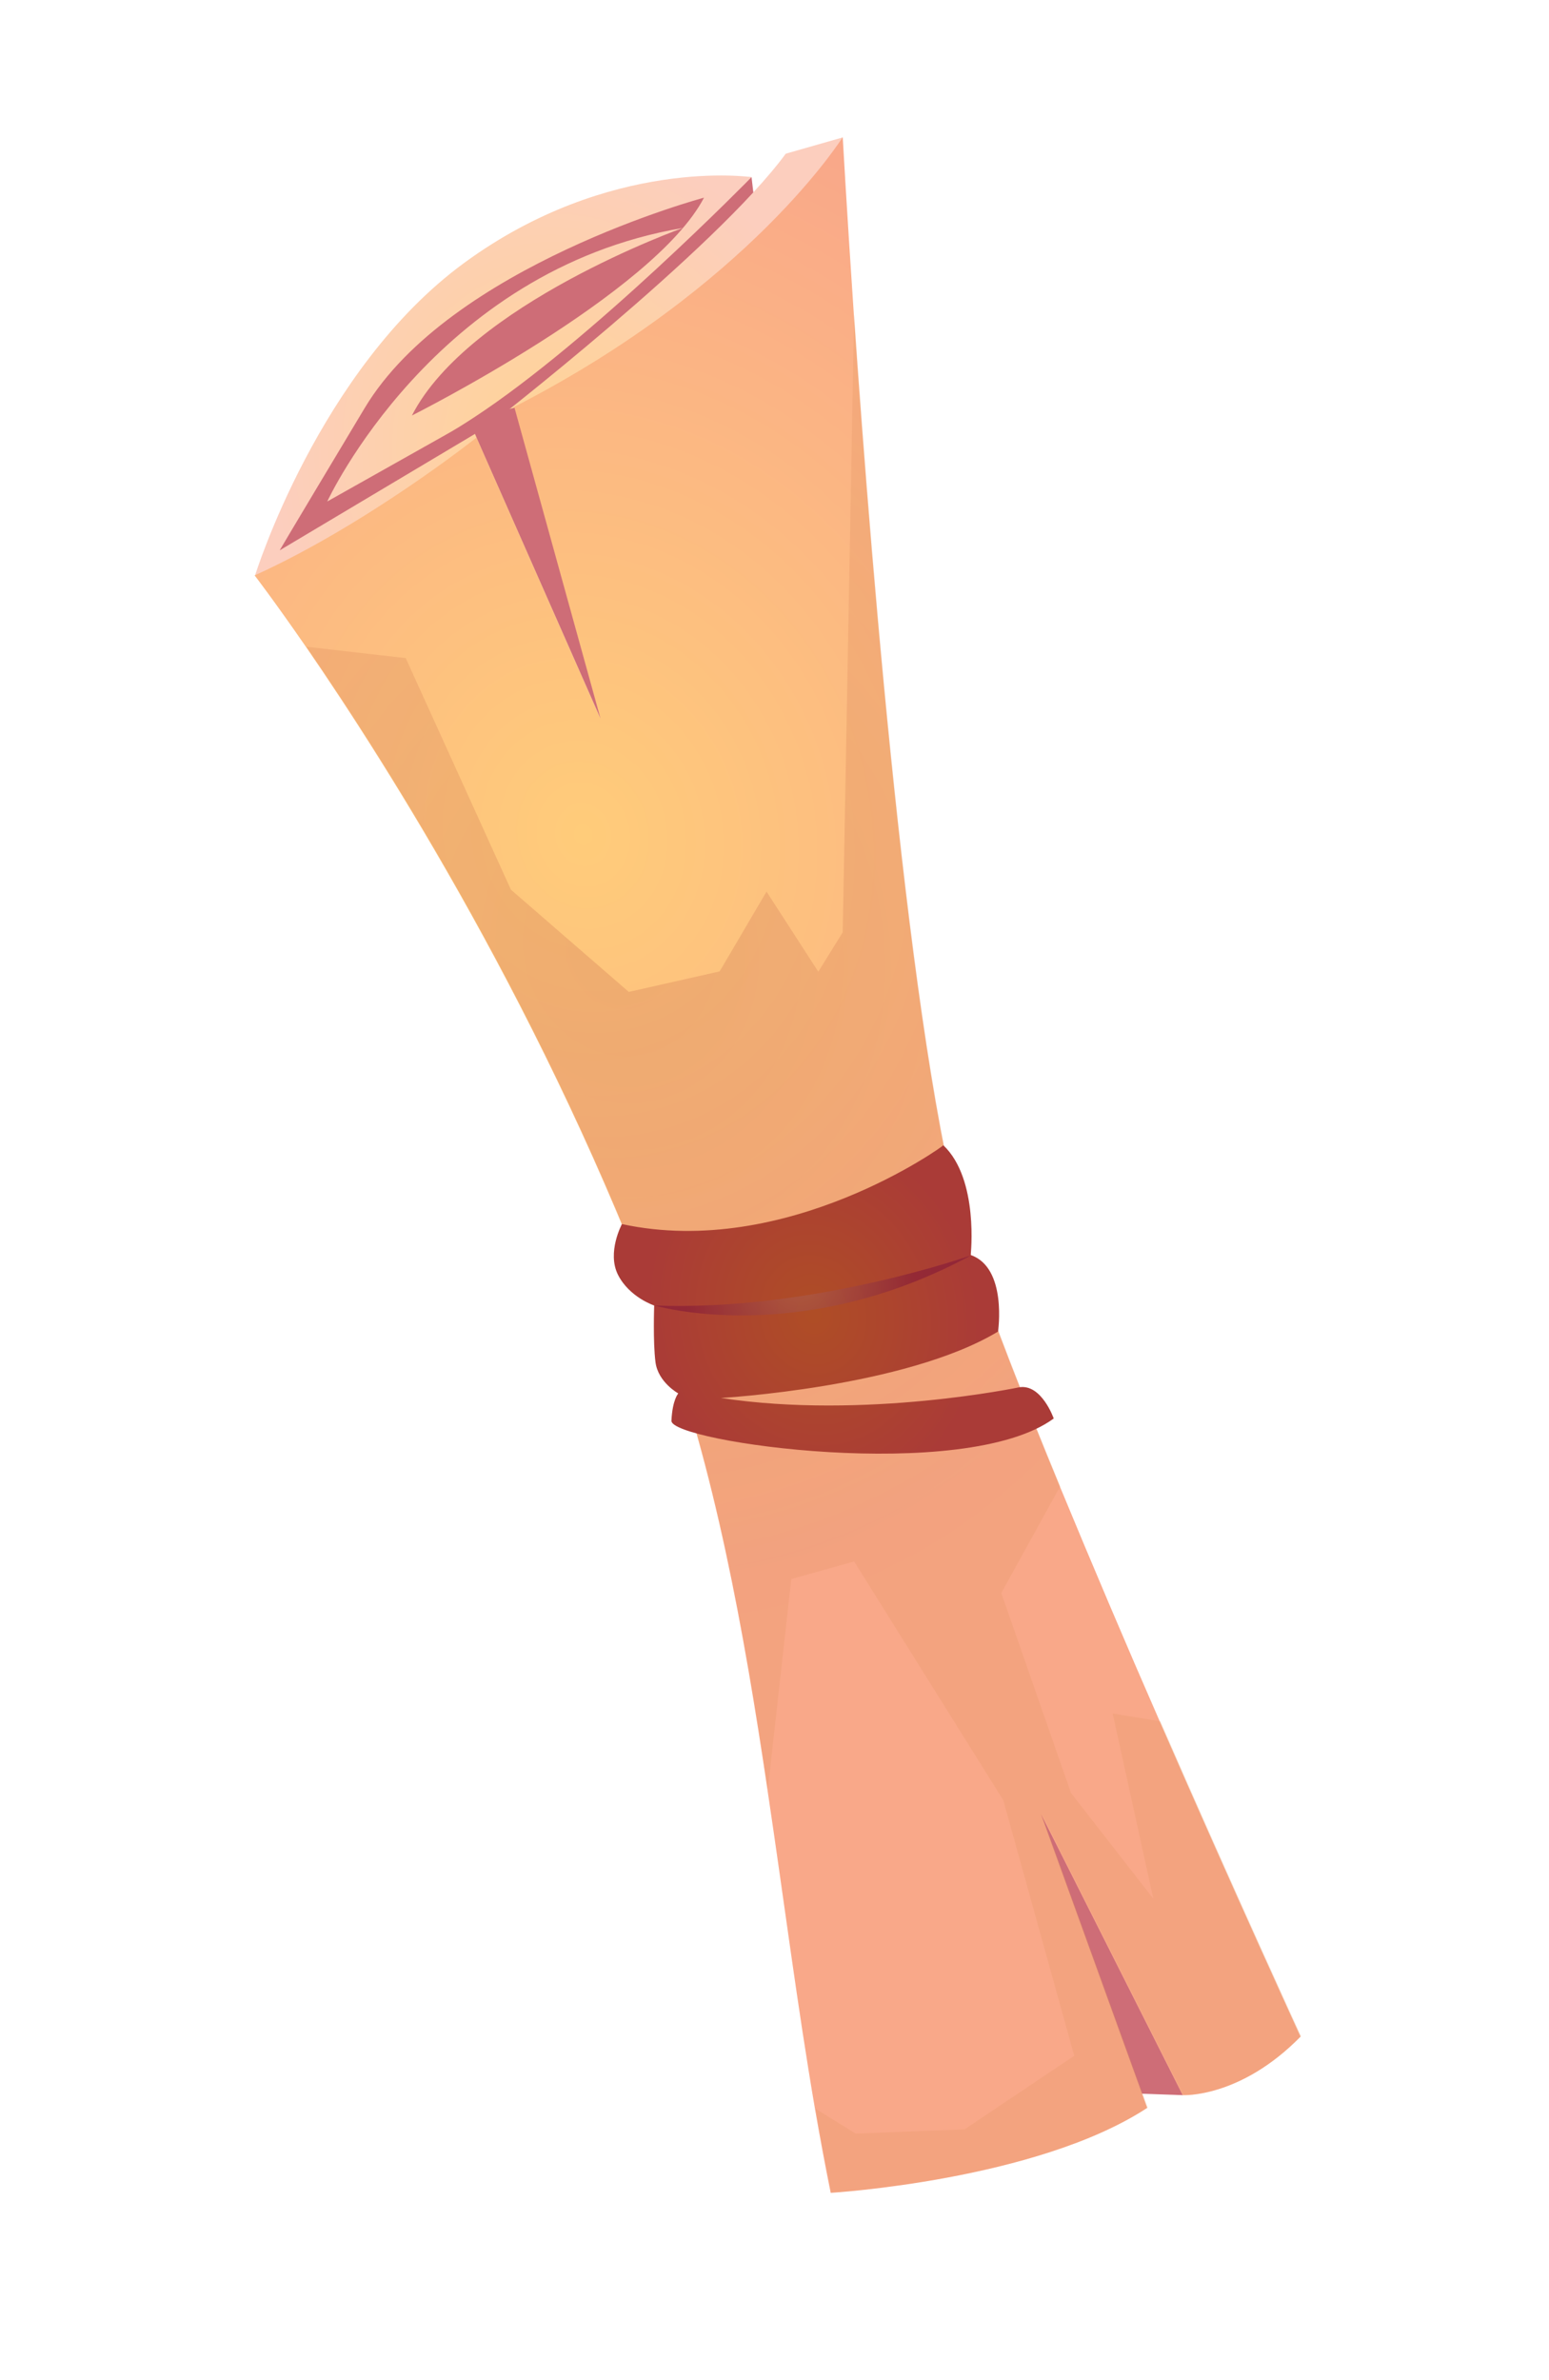 <?xml version="1.0" encoding="utf-8"?>
<!-- Generator: Adobe Illustrator 24.0.0, SVG Export Plug-In . SVG Version: 6.00 Build 0)  -->
<svg version="1.1" xmlns="http://www.w3.org/2000/svg" xmlns:xlink="http://www.w3.org/1999/xlink" x="0px" y="0px"
	 viewBox="0 0 47.57 73.09" style="enable-background:new 0 0 47.57 73.09;" xml:space="preserve">
<style type="text/css">
	.st0{fill:url(#SVGID_1_);}
	.st1{fill:url(#SVGID_2_);}
	.st2{fill:url(#SVGID_3_);}
	.st3{fill:url(#SVGID_4_);}
	.st4{fill:url(#SVGID_5_);}
	.st5{fill:url(#SVGID_6_);}
	.st6{fill:url(#SVGID_7_);}
	.st7{fill:url(#SVGID_8_);}
	.st8{fill:url(#SVGID_9_);}
	.st9{fill:url(#SVGID_10_);}
	.st10{fill:url(#SVGID_11_);}
	.st11{fill:url(#SVGID_12_);}
	.st12{fill:url(#SVGID_13_);}
	.st13{fill:url(#SVGID_14_);}
	.st14{fill:url(#SVGID_15_);}
	.st15{fill:url(#SVGID_16_);}
	.st16{fill:url(#SVGID_17_);}
	.st17{fill:url(#SVGID_20_);}
	.st18{fill:url(#SVGID_21_);}
	.st19{fill:#318064;}
	.st20{fill:url(#SVGID_22_);}
	.st21{fill:url(#SVGID_23_);}
	.st22{fill:url(#SVGID_24_);}
	.st23{fill:url(#SVGID_25_);}
	.st24{fill:url(#SVGID_26_);}
	.st25{fill:url(#SVGID_27_);}
	.st26{fill:url(#SVGID_28_);}
	.st27{fill:url(#SVGID_29_);}
	.st28{fill:url(#SVGID_30_);}
	.st29{fill:url(#SVGID_31_);}
	.st30{fill:url(#SVGID_32_);}
	.st31{fill:url(#SVGID_33_);}
	.st32{fill:url(#SVGID_34_);}
	.st33{fill:url(#SVGID_35_);}
	.st34{fill:url(#SVGID_36_);}
	.st35{fill:url(#SVGID_37_);}
	.st36{fill:url(#SVGID_38_);}
	.st37{fill:url(#SVGID_39_);}
	.st38{fill:url(#SVGID_40_);}
	.st39{fill:url(#SVGID_41_);}
	.st40{fill:url(#SVGID_44_);}
	.st41{fill:url(#SVGID_45_);}
	.st42{fill:url(#SVGID_46_);}
	.st43{fill:url(#SVGID_47_);}
	.st44{fill:url(#SVGID_48_);}
	.st45{fill:url(#SVGID_49_);}
	.st46{fill:#02AE98;}
	.st47{fill:none;}
	.st48{fill:url(#SVGID_50_);}
	.st49{fill:url(#SVGID_51_);}
	.st50{fill:url(#SVGID_52_);}
	.st51{fill:#030303;}
	.st52{fill:url(#SVGID_65_);}
	.st53{fill:url(#SVGID_66_);}
	.st54{fill:url(#SVGID_67_);}
	.st55{fill:#FFFFFF;}
	.st56{fill:url(#SVGID_74_);}
	.st57{fill:url(#SVGID_75_);}
	.st58{fill:url(#SVGID_76_);}
	.st59{fill:#C0AE9A;}
	.st60{fill:#AF9B88;}
	.st61{fill:#FDC169;}
	.st62{fill:#CC8A38;}
	.st63{fill:#E9DBCF;}
	.st64{fill:#D9C5B3;}
	.st65{opacity:0.61;fill:#D9C5B3;}
	.st66{enable-background:new    ;}
	.st67{fill:#88A13C;}
	.st68{fill:#A6C839;}
	.st69{fill:#BCD635;}
	.st70{fill:#82CFCF;}
	.st71{fill:#6CADAC;}
	.st72{fill:#3C5E5E;}
	.st73{fill:#A96831;}
	.st74{fill:#E1A269;}
	.st75{fill:#534B40;}
	.st76{fill:#39342B;}
	.st77{fill:#3B342A;}
	.st78{fill:#F3AA41;}
	.st79{fill:#F1B6A7;}
	.st80{opacity:0.5;}
	.st81{fill:#CE8881;}
	.st82{fill:#E5A192;}
	.st83{fill:#EECFA8;}
	.st84{fill:#C3BAAC;}
	.st85{fill:#80441D;}
	.st86{opacity:0;}
	.st87{fill:#4E3217;}
	.st88{fill:#E29681;}
	.st89{fill:#A26F29;}
	.st90{fill:#BB8135;}
	.st91{fill:#735224;}
	.st92{opacity:0;fill:#030303;}
	.st93{fill:#805421;}
	.st94{fill:#080808;}
	.st95{fill:#C18A5F;}
	.st96{fill:#5B3C19;}
	.st97{fill:#E8D5BB;}
	.st98{fill:#2E1F12;}
	.st99{fill:#5D3C19;}
	.st100{fill:#F4E5D4;}
	.st101{clip-path:url(#SVGID_78_);enable-background:new    ;}
	.st102{fill:#74706C;}
	.st103{fill:#787471;}
	.st104{clip-path:url(#SVGID_80_);enable-background:new    ;}
	.st105{fill:#8E5724;}
	.st106{fill:#8F5123;}
	.st107{opacity:0.46;fill:#030303;}
	.st108{opacity:0.25;fill:#030303;}
	.st109{opacity:0.29;fill:#030303;}
	.st110{fill:#D2A996;}
	.st111{fill:#E5A866;}
	.st112{fill:#543F31;}
	.st113{fill:#A0733F;}
	.st114{fill:#34261E;}
	.st115{clip-path:url(#SVGID_82_);}
	.st116{fill:#F6933D;}
	.st117{fill:#B65727;}
	.st118{fill:#DD6E26;}
	.st119{fill:#A1A84E;}
	.st120{fill:#818736;}
	.st121{fill:#F68637;}
	.st122{fill:#B3622A;}
	.st123{fill:#CB6E29;}
	.st124{opacity:0.4;fill:#010101;}
	.st125{opacity:0.2;fill:#010101;}
	.st126{opacity:0;fill:#010101;}
	.st127{opacity:0.5;fill:#010101;}
	.st128{fill:#9B4822;}
	.st129{fill:#C35D28;}
	.st130{fill:#E18037;}
	.st131{fill:#8F3D1F;}
	.st132{fill:#B34E28;}
	.st133{fill:#81361D;}
	.st134{fill:#B9B447;}
	.st135{fill:#7E7F46;}
	.st136{fill:#231B17;}
	.st137{fill:url(#SVGID_83_);}
	.st138{clip-path:url(#SVGID_85_);}
	.st139{fill:#C0672A;}
	.st140{fill:#F0AA3C;}
	.st141{fill:#FFCE59;}
	.st142{fill:#D8732C;}
	.st143{fill:url(#SVGID_86_);}
	.st144{fill:#80C4BA;}
	.st145{fill:#6FB5A9;}
	.st146{fill:#404040;}
	.st147{fill:#646464;}
	.st148{fill:#747474;}
	.st149{fill:#7F7F7F;}
	.st150{fill:#D1CAC7;}
	.st151{clip-path:url(#SVGID_88_);}
	.st152{clip-path:url(#SVGID_92_);fill:url(#SVGID_93_);}
	.st153{clip-path:url(#SVGID_95_);fill:url(#SVGID_96_);}
	.st154{clip-path:url(#SVGID_98_);fill:url(#SVGID_99_);}
	.st155{clip-path:url(#SVGID_101_);fill:#0F3034;}
	.st156{fill:#3897D3;}
	.st157{clip-path:url(#SVGID_103_);}
	.st158{clip-path:url(#SVGID_107_);fill:url(#SVGID_108_);}
	.st159{clip-path:url(#SVGID_110_);fill:url(#SVGID_111_);}
	.st160{clip-path:url(#SVGID_113_);fill:url(#SVGID_114_);}
	.st161{clip-path:url(#SVGID_116_);fill:#0F3034;}
	.st162{fill:#E89835;}
	.st163{clip-path:url(#SVGID_118_);}
	.st164{clip-path:url(#SVGID_122_);fill:url(#SVGID_123_);}
	.st165{clip-path:url(#SVGID_125_);fill:url(#SVGID_126_);}
	.st166{clip-path:url(#SVGID_128_);fill:url(#SVGID_129_);}
	.st167{clip-path:url(#SVGID_131_);fill:#0F3034;}
	.st168{clip-path:url(#SVGID_133_);}
	.st169{clip-path:url(#SVGID_137_);fill:url(#SVGID_138_);}
	.st170{clip-path:url(#SVGID_140_);fill:url(#SVGID_141_);}
	.st171{clip-path:url(#SVGID_143_);fill:url(#SVGID_144_);}
	.st172{clip-path:url(#SVGID_146_);fill:#0F3034;}
	.st173{clip-path:url(#SVGID_148_);}
	.st174{clip-path:url(#SVGID_152_);fill:url(#SVGID_153_);}
	.st175{clip-path:url(#SVGID_155_);fill:url(#SVGID_156_);}
	.st176{clip-path:url(#SVGID_158_);fill:url(#SVGID_159_);}
	.st177{clip-path:url(#SVGID_161_);fill:#0F3034;}
	.st178{clip-path:url(#SVGID_163_);}
	.st179{clip-path:url(#SVGID_167_);fill:url(#SVGID_168_);}
	.st180{clip-path:url(#SVGID_170_);fill:url(#SVGID_171_);}
	.st181{clip-path:url(#SVGID_173_);fill:url(#SVGID_174_);}
	.st182{clip-path:url(#SVGID_176_);fill:#0F3034;}
	.st183{clip-path:url(#SVGID_178_);}
	.st184{clip-path:url(#SVGID_182_);fill:url(#SVGID_183_);}
	.st185{clip-path:url(#SVGID_185_);fill:url(#SVGID_186_);}
	.st186{clip-path:url(#SVGID_188_);fill:url(#SVGID_189_);}
	.st187{clip-path:url(#SVGID_191_);fill:#0F3034;}
	.st188{clip-path:url(#SVGID_193_);}
	.st189{clip-path:url(#SVGID_197_);fill:url(#SVGID_198_);}
	.st190{clip-path:url(#SVGID_200_);fill:url(#SVGID_201_);}
	.st191{clip-path:url(#SVGID_203_);fill:url(#SVGID_204_);}
	.st192{fill:#674B3C;}
	.st193{fill:#87BD40;}
	.st194{fill:#ADD14F;}
	.st195{fill:#D16928;}
	.st196{fill:#F68B21;}
	.st197{fill:#FABC18;}
	.st198{fill:#FAAF1B;}
	.st199{fill:#F6B01A;}
	.st200{fill:#F48220;}
	.st201{fill:#AC6628;}
	.st202{fill:#494B21;}
	.st203{fill:#A4B245;}
	.st204{fill:#68682D;}
	.st205{fill:#1C1918;}
	.st206{opacity:0.5;fill:#1C1918;}
	.st207{fill:#A7AC3C;}
	.st208{fill:#C9CB51;}
	.st209{fill:#CFD153;}
	.st210{fill:#010101;}
	.st211{opacity:0.8;fill:#010101;}
	.st212{opacity:0.6;fill:#010101;}
	.st213{opacity:0.43;fill:#A3AB40;}
	.st214{opacity:0.21;fill:#010101;}
	.st215{fill:#689D44;}
	.st216{fill:#914520;}
	.st217{fill:url(#SVGID_205_);}
	.st218{fill:url(#SVGID_206_);}
	.st219{fill:url(#SVGID_207_);}
	.st220{fill:url(#SVGID_208_);}
	.st221{fill:url(#SVGID_209_);}
	.st222{fill:url(#SVGID_210_);}
	.st223{fill:url(#SVGID_211_);}
	.st224{fill:url(#SVGID_212_);}
	.st225{fill:url(#SVGID_213_);}
	.st226{fill:url(#SVGID_214_);}
	.st227{fill:url(#SVGID_215_);}
	.st228{fill:url(#SVGID_216_);}
	.st229{fill:url(#SVGID_217_);}
	.st230{fill:url(#SVGID_218_);}
	.st231{fill:url(#SVGID_219_);}
	.st232{fill:url(#SVGID_220_);}
	.st233{fill:url(#SVGID_221_);}
	.st234{fill:#CC6E2D;}
	.st235{fill:#9E5224;}
	.st236{fill:#E88D42;}
	.st237{fill:#682D11;}
	.st238{fill:url(#SVGID_222_);}
	.st239{fill:url(#SVGID_223_);}
	.st240{fill:url(#SVGID_224_);}
	.st241{fill:url(#SVGID_225_);}
	.st242{fill:url(#SVGID_226_);}
	.st243{fill:url(#SVGID_227_);}
	.st244{fill:url(#SVGID_228_);}
	.st245{fill:url(#SVGID_229_);}
	.st246{fill:url(#SVGID_230_);}
	.st247{fill:url(#SVGID_231_);}
	.st248{fill:url(#SVGID_232_);}
	.st249{fill:url(#SVGID_233_);}
	.st250{fill:url(#SVGID_234_);}
	.st251{fill:url(#SVGID_235_);}
	.st252{fill:url(#SVGID_236_);}
	.st253{fill:url(#SVGID_237_);}
	.st254{fill:url(#SVGID_238_);}
	.st255{fill:url(#SVGID_239_);}
	.st256{fill:url(#SVGID_240_);}
	.st257{fill:url(#SVGID_241_);}
	.st258{fill:url(#SVGID_242_);}
	.st259{fill:url(#SVGID_243_);}
	.st260{fill:url(#SVGID_244_);}
	.st261{fill:url(#SVGID_245_);}
	.st262{fill:url(#SVGID_246_);}
	.st263{fill:url(#SVGID_247_);}
	.st264{fill:url(#SVGID_248_);}
	.st265{fill:url(#SVGID_249_);}
	.st266{fill:url(#SVGID_250_);}
	.st267{fill:url(#SVGID_251_);}
	.st268{fill:url(#SVGID_252_);}
	.st269{fill:url(#SVGID_253_);}
	.st270{fill:url(#SVGID_254_);}
	.st271{fill:url(#SVGID_255_);}
	.st272{fill:url(#SVGID_256_);}
	.st273{fill:url(#SVGID_257_);}
	.st274{fill:url(#SVGID_258_);}
	.st275{fill:url(#SVGID_259_);}
	.st276{fill:url(#SVGID_260_);}
	.st277{fill:url(#SVGID_261_);}
	.st278{fill:url(#SVGID_262_);}
	.st279{opacity:0.4;fill:#9E5224;}
	.st280{fill:#DD863C;}
	.st281{fill:url(#SVGID_263_);}
	.st282{fill:#8E8933;}
	.st283{fill:#665F27;}
	.st284{fill:url(#SVGID_264_);}
	.st285{fill:url(#SVGID_265_);}
	.st286{fill:url(#SVGID_266_);}
	.st287{fill:url(#SVGID_267_);}
	.st288{fill:url(#SVGID_268_);}
	.st289{fill:url(#SVGID_269_);}
	.st290{fill:url(#SVGID_270_);}
	.st291{fill:url(#SVGID_271_);}
	.st292{fill:url(#SVGID_272_);}
	.st293{fill:url(#SVGID_273_);}
	.st294{fill:url(#SVGID_274_);}
	.st295{fill:url(#SVGID_275_);}
	.st296{fill:url(#SVGID_276_);}
	.st297{fill:#C8BC2E;}
	.st298{fill:#9A9033;}
	.st299{fill:#E5DE19;}
	.st300{fill:#F2F2F2;}
	.st301{fill:#653915;}
	.st302{fill:#8F5022;}
	.st303{fill:#2B4A21;}
	.st304{fill:#223B1B;}
	.st305{fill:#2E5F2E;}
	.st306{fill:#327238;}
	.st307{fill:#3D8840;}
	.st308{fill:#53A345;}
	.st309{fill:#ABD037;}
	.st310{fill:#76B943;}
	.st311{fill:#FFFFFF;stroke:#010101;stroke-miterlimit:10;}
	.st312{fill:#BE792A;}
	.st313{fill:#A66427;}
	.st314{fill:#499744;}
	.st315{fill:#438B41;}
	.st316{fill:url(#SVGID_277_);}
	.st317{fill:url(#SVGID_278_);}
	.st318{fill:url(#SVGID_279_);}
	.st319{fill:url(#SVGID_280_);}
	.st320{fill:url(#SVGID_281_);}
	.st321{fill:url(#SVGID_282_);}
	.st322{fill:url(#SVGID_283_);}
	.st323{fill:url(#SVGID_284_);}
	.st324{fill:url(#SVGID_285_);}
	.st325{fill:url(#SVGID_286_);}
	.st326{fill:url(#SVGID_287_);}
	.st327{fill:url(#SVGID_288_);}
	.st328{fill:url(#SVGID_289_);}
	.st329{fill:url(#SVGID_290_);}
	.st330{fill:url(#SVGID_291_);}
	.st331{fill:url(#SVGID_292_);}
	.st332{fill:url(#SVGID_293_);}
	.st333{fill:url(#SVGID_294_);}
	.st334{fill:url(#SVGID_295_);}
	.st335{fill:url(#SVGID_296_);}
	.st336{fill:url(#SVGID_297_);}
	.st337{fill:url(#SVGID_298_);}
	.st338{fill:url(#SVGID_299_);}
	.st339{fill:url(#SVGID_300_);}
	.st340{fill:url(#SVGID_301_);}
	.st341{fill:url(#SVGID_302_);}
	.st342{clip-path:url(#SVGID_304_);}
	.st343{fill:url(#SVGID_305_);}
	.st344{fill:url(#SVGID_306_);}
	.st345{fill:url(#SVGID_307_);}
	.st346{fill:url(#SVGID_308_);}
	.st347{fill:url(#SVGID_309_);}
	.st348{fill:url(#SVGID_310_);}
	.st349{fill:url(#SVGID_311_);}
	.st350{fill:url(#SVGID_312_);}
	.st351{fill:url(#SVGID_313_);}
	.st352{fill:url(#SVGID_314_);}
	.st353{fill:url(#SVGID_315_);}
	.st354{fill:url(#SVGID_316_);}
	.st355{fill:url(#SVGID_317_);}
	.st356{fill:url(#SVGID_318_);}
	.st357{fill:url(#SVGID_319_);}
	.st358{fill:url(#SVGID_320_);}
	.st359{fill:url(#SVGID_321_);}
	.st360{fill:url(#SVGID_322_);}
	.st361{fill:url(#SVGID_323_);}
	.st362{fill:url(#SVGID_324_);}
	.st363{fill:url(#SVGID_325_);}
	.st364{fill:url(#SVGID_326_);}
	.st365{fill:url(#SVGID_327_);}
	.st366{fill:url(#SVGID_328_);}
	.st367{fill:url(#SVGID_329_);}
	.st368{fill:url(#SVGID_330_);}
	.st369{fill:url(#SVGID_331_);}
	.st370{fill:url(#SVGID_332_);}
	.st371{fill:url(#SVGID_333_);}
	.st372{fill:url(#SVGID_334_);}
	.st373{fill:url(#SVGID_335_);}
	.st374{fill:url(#SVGID_336_);}
	.st375{fill:url(#SVGID_337_);}
	.st376{fill:url(#SVGID_338_);}
	.st377{fill:url(#SVGID_339_);}
	.st378{fill:url(#SVGID_340_);}
	.st379{fill:url(#SVGID_341_);}
	.st380{fill:url(#SVGID_342_);}
	.st381{fill:url(#SVGID_343_);}
	.st382{fill:url(#SVGID_344_);}
	.st383{fill:url(#SVGID_345_);}
	.st384{fill:url(#SVGID_346_);}
	.st385{fill:url(#SVGID_347_);}
	.st386{fill:url(#SVGID_348_);}
	.st387{fill:url(#SVGID_349_);}
	.st388{fill:url(#SVGID_350_);}
	.st389{fill:url(#SVGID_351_);}
	.st390{fill:url(#SVGID_352_);}
	.st391{fill:url(#SVGID_353_);}
	.st392{fill:url(#SVGID_354_);}
	.st393{fill:url(#SVGID_355_);}
	.st394{fill:url(#SVGID_356_);}
	.st395{fill:url(#SVGID_357_);}
	.st396{fill:url(#SVGID_358_);}
	.st397{fill:url(#SVGID_359_);}
	.st398{fill:url(#SVGID_360_);}
	.st399{fill:url(#SVGID_361_);}
	.st400{fill:url(#SVGID_362_);}
	.st401{fill:url(#SVGID_363_);}
	.st402{fill:url(#SVGID_364_);}
	.st403{fill:url(#SVGID_365_);}
	.st404{fill:url(#SVGID_366_);}
	.st405{fill:url(#SVGID_367_);}
	.st406{fill:url(#SVGID_368_);}
	.st407{fill:url(#SVGID_369_);}
	.st408{fill:url(#SVGID_370_);}
	.st409{fill:url(#SVGID_371_);}
	.st410{fill:url(#SVGID_372_);}
	.st411{fill:url(#SVGID_373_);}
	.st412{fill:url(#SVGID_374_);}
	.st413{fill:url(#SVGID_375_);}
	.st414{fill:#DD7727;}
	.st415{fill:#B06027;}
	.st416{fill:#F89636;}
	.st417{fill:url(#SVGID_376_);}
	.st418{fill:url(#SVGID_377_);}
	.st419{fill:url(#SVGID_378_);}
	.st420{fill:url(#SVGID_379_);}
	.st421{fill:url(#SVGID_380_);}
	.st422{fill:url(#SVGID_381_);}
	.st423{fill:url(#SVGID_382_);}
	.st424{fill:url(#SVGID_383_);}
	.st425{fill:url(#SVGID_384_);}
	.st426{fill:url(#SVGID_385_);}
	.st427{fill:url(#SVGID_386_);}
	.st428{fill:url(#SVGID_387_);}
	.st429{fill:url(#SVGID_388_);}
	.st430{fill:url(#SVGID_389_);}
	.st431{fill:url(#SVGID_390_);}
	.st432{fill:url(#SVGID_391_);}
	.st433{fill:url(#SVGID_392_);}
	.st434{fill:url(#SVGID_393_);}
	.st435{fill:url(#SVGID_394_);}
	.st436{fill:url(#SVGID_395_);}
	.st437{fill:url(#SVGID_396_);}
	.st438{fill:url(#SVGID_397_);}
	.st439{fill:url(#SVGID_398_);}
	.st440{fill:url(#SVGID_399_);}
	.st441{fill:url(#SVGID_400_);}
	.st442{fill:url(#SVGID_401_);}
	.st443{fill:url(#SVGID_402_);}
	.st444{fill:url(#SVGID_403_);}
	.st445{fill:url(#SVGID_404_);}
	.st446{fill:url(#SVGID_405_);}
	.st447{fill:url(#SVGID_406_);}
	.st448{fill:url(#SVGID_407_);}
	.st449{fill:url(#SVGID_408_);}
	.st450{fill:url(#SVGID_409_);}
	.st451{fill:url(#SVGID_410_);}
	.st452{fill:url(#SVGID_411_);}
	.st453{fill:url(#SVGID_412_);}
	.st454{fill:url(#SVGID_413_);}
	.st455{fill:url(#SVGID_414_);}
	.st456{fill:url(#SVGID_415_);}
	.st457{fill:url(#SVGID_416_);}
	.st458{fill:url(#SVGID_417_);}
	.st459{fill:url(#SVGID_418_);}
	.st460{fill:url(#SVGID_419_);}
	.st461{fill:url(#SVGID_420_);}
	.st462{fill:url(#SVGID_421_);}
	.st463{fill:url(#SVGID_422_);}
	.st464{fill:url(#SVGID_423_);}
	.st465{fill:url(#SVGID_424_);}
	.st466{fill:url(#SVGID_425_);}
	.st467{fill:url(#SVGID_426_);}
	.st468{fill:#5A1044;}
	.st469{fill:#87C540;}
	.st470{fill:url(#SVGID_427_);}
	.st471{fill:url(#SVGID_428_);}
	.st472{fill:url(#SVGID_429_);}
	.st473{fill:url(#SVGID_430_);}
	.st474{fill:url(#SVGID_431_);}
	.st475{fill:url(#SVGID_432_);}
	.st476{fill:url(#SVGID_433_);}
	.st477{fill:#7D491D;}
	.st478{fill:url(#SVGID_434_);}
	.st479{fill:url(#SVGID_435_);}
	.st480{fill:url(#SVGID_436_);}
	.st481{fill:url(#SVGID_437_);}
	.st482{fill:url(#SVGID_438_);}
	.st483{fill:url(#SVGID_439_);}
	.st484{fill:url(#SVGID_440_);}
	.st485{fill:url(#SVGID_441_);}
	.st486{fill:url(#SVGID_442_);}
	.st487{fill:url(#SVGID_443_);}
	.st488{fill:url(#SVGID_444_);}
	.st489{fill:url(#SVGID_445_);}
	.st490{fill:url(#SVGID_446_);}
	.st491{fill:url(#SVGID_447_);}
	.st492{fill:url(#SVGID_448_);}
	.st493{fill:url(#SVGID_449_);}
	.st494{fill:url(#SVGID_450_);}
	.st495{fill:url(#SVGID_451_);}
	.st496{opacity:0.43;fill:#FFFFFF;}
	.st497{fill:none;stroke:#EDBF2E;stroke-miterlimit:10;}
	.st498{fill:#9BCC57;}
	.st499{fill:#EDBF2E;}
	.st500{fill:url(#SVGID_458_);}
	.st501{fill:url(#SVGID_461_);}
	.st502{fill:url(#SVGID_466_);}
	.st503{fill:url(#SVGID_467_);}
	.st504{fill:url(#SVGID_472_);}
	.st505{fill:url(#SVGID_475_);}
	.st506{opacity:0.3;fill:#C8BC2E;}
	.st507{fill:#54A346;}
	.st508{fill:url(#SVGID_476_);}
	.st509{fill:url(#SVGID_477_);}
	.st510{fill:url(#SVGID_478_);}
	.st511{fill:url(#SVGID_479_);}
	.st512{fill:url(#SVGID_480_);}
	.st513{fill:url(#SVGID_481_);}
	.st514{fill:url(#SVGID_482_);}
	.st515{fill:url(#SVGID_483_);}
	.st516{fill:url(#SVGID_484_);}
	.st517{fill:url(#SVGID_485_);}
	.st518{fill:url(#SVGID_486_);}
	.st519{fill:url(#SVGID_487_);}
	.st520{fill:url(#SVGID_488_);}
	.st521{fill:url(#SVGID_489_);}
	.st522{fill:url(#SVGID_490_);}
	.st523{fill:url(#SVGID_491_);}
	.st524{fill:url(#SVGID_492_);}
	.st525{fill:url(#SVGID_493_);}
	.st526{fill:url(#SVGID_494_);}
	.st527{fill:url(#SVGID_495_);}
	.st528{fill:url(#SVGID_496_);}
	.st529{fill:#F1F2F2;}
	.st530{fill:url(#SVGID_497_);}
	.st531{fill:url(#SVGID_498_);}
	.st532{fill:url(#SVGID_499_);}
	.st533{fill:url(#SVGID_500_);}
	.st534{fill:url(#SVGID_501_);}
	.st535{fill:url(#SVGID_502_);}
	.st536{fill:url(#SVGID_503_);}
	.st537{fill:url(#SVGID_504_);}
	.st538{fill:url(#SVGID_505_);}
	.st539{fill:url(#SVGID_506_);}
	.st540{fill:url(#SVGID_507_);}
	.st541{fill:url(#SVGID_508_);}
	.st542{fill:url(#SVGID_509_);}
	.st543{fill:url(#SVGID_510_);}
	.st544{fill:url(#SVGID_511_);}
	.st545{fill:url(#SVGID_512_);}
	.st546{fill:url(#SVGID_513_);}
	.st547{fill:url(#SVGID_514_);}
	.st548{fill:url(#SVGID_515_);}
	.st549{fill:url(#SVGID_516_);}
	.st550{fill:url(#SVGID_517_);}
	.st551{fill:url(#SVGID_518_);}
	.st552{fill:#E5A457;}
	.st553{fill:url(#SVGID_519_);}
	.st554{fill:url(#SVGID_520_);}
	.st555{fill:url(#SVGID_521_);}
	.st556{fill:url(#SVGID_522_);}
	.st557{fill:url(#SVGID_523_);}
	.st558{fill:url(#SVGID_524_);}
	.st559{fill:url(#SVGID_525_);}
	.st560{opacity:0.25;fill:url(#SVGID_526_);}
	.st561{fill:url(#SVGID_527_);}
	.st562{fill:url(#SVGID_528_);}
	.st563{fill:#8EA8CE;}
	.st564{fill:url(#SVGID_529_);}
	.st565{fill:#A0B0D3;}
	.st566{fill:#DDE8F7;}
	.st567{fill:url(#SVGID_530_);}
	.st568{fill:url(#SVGID_531_);}
	.st569{opacity:0.5;fill:url(#SVGID_532_);}
	.st570{opacity:0.5;fill:url(#SVGID_533_);}
	.st571{opacity:0.35;fill:url(#SVGID_534_);}
	.st572{fill:url(#SVGID_535_);}
	.st573{opacity:0.25;fill:url(#SVGID_536_);}
	.st574{fill:url(#SVGID_537_);}
	.st575{fill:url(#SVGID_538_);}
	.st576{fill:url(#SVGID_539_);}
	.st577{fill:url(#SVGID_540_);}
	.st578{fill:url(#SVGID_541_);}
	.st579{opacity:0.5;fill:url(#SVGID_542_);}
	.st580{opacity:0.5;fill:url(#SVGID_543_);}
	.st581{opacity:0.35;fill:url(#SVGID_544_);}
	.st582{fill:url(#SVGID_545_);}
	.st583{fill:url(#SVGID_546_);}
	.st584{fill:url(#SVGID_547_);}
	.st585{fill:url(#SVGID_548_);}
	.st586{fill:url(#SVGID_549_);}
	.st587{fill:url(#SVGID_550_);}
	.st588{fill:url(#SVGID_551_);}
	.st589{fill:url(#SVGID_552_);}
	.st590{fill:url(#SVGID_553_);}
	.st591{fill:url(#SVGID_554_);}
	.st592{fill:url(#SVGID_555_);}
	.st593{fill:url(#SVGID_556_);}
	.st594{fill:url(#SVGID_557_);}
	.st595{fill:url(#SVGID_558_);}
	.st596{fill:url(#SVGID_559_);}
	.st597{fill:url(#SVGID_560_);}
	.st598{fill:url(#SVGID_561_);}
	.st599{fill:url(#SVGID_562_);}
	.st600{fill:url(#SVGID_563_);}
	.st601{fill:url(#SVGID_564_);}
	.st602{fill:url(#SVGID_565_);}
	.st603{fill:url(#SVGID_566_);}
	.st604{fill:url(#SVGID_569_);}
	.st605{fill:url(#SVGID_574_);}
	.st606{fill:url(#SVGID_583_);}
	.st607{fill:url(#SVGID_586_);}
	.st608{fill:url(#SVGID_595_);}
	.st609{fill:url(#SVGID_598_);}
	.st610{fill:url(#SVGID_623_);}
	.st611{fill:url(#SVGID_632_);}
	.st612{fill:#FCFCF7;}
	.st613{fill:url(#SVGID_635_);}
	.st614{fill:url(#SVGID_636_);}
	.st615{fill:#691E0F;}
	.st616{fill:url(#SVGID_637_);}
	.st617{fill:url(#SVGID_638_);}
	.st618{fill:#D9C4B7;}
	.st619{fill:url(#SVGID_639_);}
	.st620{fill:url(#SVGID_640_);}
	.st621{fill:url(#SVGID_641_);}
	.st622{fill:url(#SVGID_642_);}
	.st623{fill:url(#SVGID_643_);}
	.st624{fill:#366B71;}
	.st625{fill:url(#SVGID_644_);}
	.st626{fill:url(#SVGID_645_);}
	.st627{fill:url(#SVGID_646_);}
	.st628{fill:url(#SVGID_647_);}
	.st629{fill:url(#SVGID_648_);}
	.st630{fill:url(#SVGID_649_);}
	.st631{fill:url(#SVGID_650_);}
	.st632{fill:url(#SVGID_651_);}
	.st633{fill:url(#SVGID_652_);}
	.st634{fill:#306D43;}
	.st635{fill:#DE9152;}
	.st636{fill:#EAB578;}
	.st637{fill:url(#SVGID_653_);}
	.st638{fill:url(#SVGID_654_);}
	.st639{fill:url(#SVGID_655_);}
	.st640{fill:url(#SVGID_656_);}
	.st641{fill:url(#SVGID_657_);}
	.st642{fill:url(#SVGID_658_);}
	.st643{fill-rule:evenodd;clip-rule:evenodd;fill:url(#SVGID_659_);}
	.st644{fill-rule:evenodd;clip-rule:evenodd;fill:url(#SVGID_660_);}
	.st645{fill-rule:evenodd;clip-rule:evenodd;fill:url(#SVGID_661_);}
	.st646{fill-rule:evenodd;clip-rule:evenodd;fill:url(#SVGID_662_);}
	.st647{fill-rule:evenodd;clip-rule:evenodd;fill:url(#SVGID_663_);}
	.st648{fill:#9B3722;}
	.st649{opacity:0.4;fill:url(#SVGID_664_);}
	.st650{opacity:0.5;fill:#A84166;}
	.st651{opacity:0.2;fill:url(#SVGID_665_);}
	.st652{fill:url(#SVGID_666_);}
	.st653{fill:url(#SVGID_667_);}
	.st654{fill:#E0D8C3;}
	.st655{fill:url(#SVGID_668_);}
	.st656{fill-rule:evenodd;clip-rule:evenodd;fill:url(#SVGID_669_);}
	.st657{fill-rule:evenodd;clip-rule:evenodd;fill:url(#SVGID_670_);}
	.st658{fill:url(#SVGID_671_);}
	.st659{fill:#FFECC2;}
	.st660{opacity:0.5;fill:#A7839A;}
	.st661{fill:#E87832;}
	.st662{opacity:0.2;fill:url(#SVGID_672_);}
	.st663{opacity:0.3;fill:#E6523D;}
	.st664{fill:#87C54E;}
	.st665{fill:#EF9532;}
	.st666{fill:#A64329;}
	.st667{fill:#742B1D;}
	.st668{fill:#C2573F;}
	.st669{fill:#9A3C30;}
	.st670{clip-path:url(#SVGID_674_);}
	.st671{fill:url(#SVGID_675_);}
	.st672{fill:url(#SVGID_676_);}
	.st673{fill:url(#SVGID_677_);}
	.st674{fill:url(#SVGID_678_);}
	.st675{fill:url(#SVGID_679_);}
	.st676{fill:url(#SVGID_680_);}
	.st677{fill:url(#SVGID_681_);}
	.st678{fill:url(#SVGID_682_);}
	.st679{fill:url(#SVGID_683_);}
	.st680{fill:url(#SVGID_684_);}
	.st681{fill:url(#SVGID_685_);}
	.st682{fill:url(#SVGID_686_);}
	.st683{fill:url(#SVGID_687_);}
	.st684{fill:url(#SVGID_688_);}
	.st685{fill:url(#SVGID_689_);}
	.st686{fill:url(#SVGID_690_);}
	.st687{fill:url(#SVGID_691_);}
	.st688{fill:url(#SVGID_692_);}
	.st689{fill:url(#SVGID_693_);}
	.st690{fill:url(#SVGID_694_);}
	.st691{fill:url(#SVGID_695_);}
	.st692{fill:url(#SVGID_696_);}
	.st693{fill:url(#SVGID_697_);}
	.st694{fill:url(#SVGID_698_);}
	.st695{fill:url(#SVGID_699_);}
	.st696{fill:url(#SVGID_700_);}
	.st697{fill:url(#SVGID_701_);}
	.st698{fill:url(#SVGID_702_);}
	.st699{fill:url(#SVGID_703_);}
	.st700{fill:url(#SVGID_704_);}
	.st701{fill:url(#SVGID_705_);}
	.st702{fill:url(#SVGID_706_);}
	.st703{fill:url(#SVGID_707_);}
	.st704{fill:url(#SVGID_708_);}
	.st705{fill:url(#SVGID_709_);}
	.st706{fill:url(#SVGID_710_);}
	.st707{fill:url(#SVGID_711_);}
	.st708{fill:url(#SVGID_712_);}
	.st709{fill:url(#SVGID_713_);}
	.st710{fill:url(#SVGID_714_);}
	.st711{fill:url(#SVGID_715_);}
	.st712{fill:url(#SVGID_716_);}
	.st713{fill:url(#SVGID_717_);}
	.st714{fill:url(#SVGID_718_);}
	.st715{fill:url(#SVGID_719_);}
	.st716{fill:url(#SVGID_720_);}
	.st717{fill:url(#SVGID_721_);}
	.st718{fill:url(#SVGID_722_);}
	.st719{fill:url(#SVGID_723_);}
	.st720{fill:url(#SVGID_724_);}
	.st721{fill:url(#SVGID_725_);}
	.st722{fill:url(#SVGID_726_);}
	.st723{fill:url(#SVGID_727_);}
	.st724{fill:url(#SVGID_728_);}
	.st725{fill:url(#SVGID_729_);}
	.st726{fill:url(#SVGID_730_);}
	.st727{fill:url(#SVGID_731_);}
	.st728{fill:url(#SVGID_732_);}
	.st729{fill:url(#SVGID_733_);}
	.st730{fill:url(#SVGID_734_);}
	.st731{fill:url(#SVGID_735_);}
	.st732{fill:url(#SVGID_736_);}
	.st733{fill:url(#SVGID_737_);}
	.st734{fill:url(#SVGID_738_);}
	.st735{fill:url(#SVGID_739_);}
	.st736{fill:url(#SVGID_740_);}
	.st737{fill:url(#SVGID_741_);}
	.st738{fill:url(#SVGID_742_);}
	.st739{fill:url(#SVGID_743_);}
	.st740{fill:url(#SVGID_744_);}
	.st741{fill:url(#SVGID_745_);}
	.st742{fill:url(#SVGID_746_);}
	.st743{fill:url(#SVGID_747_);}
	.st744{fill:url(#SVGID_748_);}
	.st745{fill:url(#SVGID_749_);}
	.st746{fill:url(#SVGID_750_);}
	.st747{fill:url(#SVGID_751_);}
	.st748{fill:url(#SVGID_752_);}
	.st749{fill:url(#SVGID_753_);}
	.st750{fill:url(#SVGID_754_);}
	.st751{fill:url(#SVGID_755_);}
	.st752{fill:url(#SVGID_756_);}
	.st753{fill:url(#SVGID_757_);}
	.st754{fill:url(#SVGID_758_);}
	.st755{fill:url(#SVGID_759_);}
	.st756{fill:url(#SVGID_760_);}
	.st757{fill:url(#SVGID_761_);}
	.st758{fill:url(#SVGID_762_);}
	.st759{fill:url(#SVGID_763_);}
	.st760{fill:url(#SVGID_764_);}
	.st761{fill:url(#SVGID_765_);}
	.st762{fill:url(#SVGID_766_);}
	.st763{fill:url(#SVGID_767_);}
	.st764{fill:url(#SVGID_768_);}
	.st765{fill:url(#SVGID_769_);}
	.st766{fill:url(#SVGID_770_);}
	.st767{fill:url(#SVGID_771_);}
	.st768{fill:url(#SVGID_772_);}
	.st769{fill:url(#SVGID_773_);}
	.st770{fill:url(#SVGID_774_);}
	.st771{fill:url(#SVGID_775_);}
	.st772{fill:url(#SVGID_776_);}
	.st773{fill:url(#SVGID_777_);}
	.st774{fill:url(#SVGID_778_);}
	.st775{fill:url(#SVGID_779_);}
	.st776{fill:url(#SVGID_780_);}
	.st777{fill:url(#SVGID_781_);}
	.st778{fill:url(#SVGID_782_);}
	.st779{fill:url(#SVGID_783_);}
	.st780{fill:url(#SVGID_784_);}
	.st781{fill:url(#SVGID_785_);}
	.st782{fill:url(#SVGID_786_);}
	.st783{fill:url(#SVGID_787_);}
	.st784{fill:url(#SVGID_788_);}
	.st785{fill:url(#SVGID_789_);}
	.st786{fill:url(#SVGID_790_);}
	.st787{fill:url(#SVGID_791_);}
	.st788{fill:url(#SVGID_792_);}
	.st789{fill:url(#SVGID_793_);}
	.st790{fill:url(#SVGID_794_);}
	.st791{fill:url(#SVGID_795_);}
	.st792{fill:url(#SVGID_796_);}
	.st793{fill:url(#SVGID_797_);}
	.st794{fill:url(#SVGID_798_);}
	.st795{fill:url(#SVGID_799_);}
	.st796{fill:url(#SVGID_800_);}
	.st797{fill:url(#SVGID_801_);}
	.st798{fill:url(#SVGID_802_);}
	.st799{fill:url(#SVGID_803_);}
	.st800{fill:url(#SVGID_804_);}
	.st801{fill:url(#SVGID_805_);}
	.st802{fill:url(#SVGID_806_);}
	.st803{fill:url(#SVGID_807_);}
	.st804{fill:url(#SVGID_808_);}
	.st805{fill:url(#SVGID_809_);}
	.st806{fill:url(#SVGID_810_);}
	.st807{fill:url(#SVGID_811_);}
	.st808{fill:url(#SVGID_812_);}
	.st809{fill:url(#SVGID_813_);}
	.st810{fill:url(#SVGID_814_);}
	.st811{fill:url(#SVGID_815_);}
	.st812{fill:url(#SVGID_816_);}
	.st813{fill:url(#SVGID_817_);}
	.st814{fill:url(#SVGID_818_);}
	.st815{fill:url(#SVGID_819_);}
	.st816{fill:url(#SVGID_820_);}
	.st817{fill:url(#SVGID_821_);}
	.st818{fill:url(#SVGID_822_);}
	.st819{fill:url(#SVGID_823_);}
	.st820{fill:url(#SVGID_824_);}
	.st821{fill:url(#SVGID_825_);}
	.st822{fill:url(#SVGID_826_);}
	.st823{fill:url(#SVGID_827_);}
	.st824{fill:url(#SVGID_828_);}
	.st825{fill:url(#SVGID_829_);}
	.st826{fill:url(#SVGID_830_);}
	.st827{fill:url(#SVGID_831_);}
	.st828{fill:url(#SVGID_832_);}
	.st829{fill:url(#SVGID_833_);}
	.st830{fill:url(#SVGID_834_);}
	.st831{fill:url(#SVGID_835_);}
	.st832{fill:url(#SVGID_836_);}
	.st833{fill:url(#SVGID_837_);}
	.st834{fill:url(#SVGID_838_);}
	.st835{fill:url(#SVGID_839_);}
	.st836{fill:url(#SVGID_840_);}
	.st837{fill:url(#SVGID_841_);}
	.st838{fill:url(#SVGID_842_);}
	.st839{fill:url(#SVGID_843_);}
	.st840{fill:url(#SVGID_844_);}
	.st841{fill:url(#SVGID_845_);}
	.st842{fill:url(#SVGID_846_);}
	.st843{fill:url(#SVGID_847_);}
	.st844{fill:url(#SVGID_848_);}
	.st845{fill:url(#SVGID_849_);}
	.st846{fill:url(#SVGID_850_);}
	.st847{fill:url(#SVGID_851_);}
	.st848{fill:url(#SVGID_852_);}
	.st849{fill:url(#SVGID_853_);}
	.st850{fill:url(#SVGID_854_);}
	.st851{fill:url(#SVGID_855_);}
	.st852{fill:url(#SVGID_856_);}
	.st853{fill:url(#SVGID_857_);}
	.st854{fill:url(#SVGID_858_);}
	.st855{fill:url(#SVGID_859_);}
	.st856{fill:url(#SVGID_860_);}
	.st857{fill:url(#SVGID_861_);}
	.st858{fill:url(#SVGID_862_);}
	.st859{fill:url(#SVGID_863_);}
	.st860{fill:url(#SVGID_864_);}
	.st861{fill:url(#SVGID_865_);}
	.st862{fill:url(#SVGID_866_);}
	.st863{fill:url(#SVGID_867_);}
	.st864{fill:url(#SVGID_868_);}
	.st865{fill:url(#SVGID_869_);}
	.st866{fill:url(#SVGID_870_);}
	.st867{fill:url(#SVGID_871_);}
	.st868{fill:url(#SVGID_872_);}
	.st869{fill:url(#SVGID_873_);}
	.st870{fill:url(#SVGID_874_);}
	.st871{fill:url(#SVGID_875_);}
	.st872{fill:url(#SVGID_876_);}
	.st873{fill:url(#SVGID_877_);}
	.st874{fill:url(#SVGID_878_);}
	.st875{fill:url(#SVGID_879_);}
	.st876{fill:url(#SVGID_880_);}
	.st877{fill:url(#SVGID_881_);}
	.st878{fill:url(#SVGID_882_);}
	.st879{fill:url(#SVGID_883_);}
	.st880{fill:url(#SVGID_884_);}
	.st881{fill:url(#SVGID_885_);}
	.st882{fill:url(#SVGID_886_);}
	.st883{fill:url(#SVGID_887_);}
	.st884{fill:url(#SVGID_888_);}
	.st885{fill:url(#SVGID_889_);}
	.st886{fill:url(#SVGID_890_);}
	.st887{fill:url(#SVGID_891_);}
	.st888{fill:url(#SVGID_892_);}
	.st889{fill:url(#SVGID_893_);}
	.st890{fill:url(#SVGID_894_);}
	.st891{fill:url(#SVGID_895_);}
	.st892{fill:url(#SVGID_896_);}
	.st893{fill:url(#SVGID_897_);}
	.st894{fill:url(#SVGID_898_);}
	.st895{fill:url(#SVGID_899_);}
	.st896{fill:url(#SVGID_900_);}
	.st897{fill:url(#SVGID_901_);}
	.st898{fill:url(#SVGID_902_);}
	.st899{fill:url(#SVGID_903_);}
	.st900{fill:url(#SVGID_904_);}
	.st901{fill:url(#SVGID_905_);}
	.st902{fill:url(#SVGID_906_);}
	.st903{fill:url(#SVGID_907_);}
	.st904{fill:url(#SVGID_908_);}
	.st905{fill:url(#SVGID_909_);}
	.st906{fill:#9E8E83;}
	.st907{fill:url(#SVGID_910_);}
	.st908{fill:#62564E;}
	.st909{fill:url(#SVGID_911_);}
	.st910{fill:url(#SVGID_912_);}
	.st911{fill:url(#SVGID_913_);}
	.st912{fill:url(#SVGID_914_);}
	.st913{fill:url(#SVGID_915_);}
	.st914{fill:url(#SVGID_916_);}
	.st915{fill:url(#SVGID_917_);}
	.st916{opacity:0.6;}
	.st917{fill:#F8A45C;}
	.st918{fill:url(#SVGID_918_);}
	.st919{fill:url(#SVGID_919_);}
	.st920{fill:url(#SVGID_920_);}
	.st921{fill:url(#SVGID_921_);}
	.st922{fill:url(#SVGID_922_);}
	.st923{fill:url(#SVGID_923_);}
	.st924{fill:url(#SVGID_924_);}
	.st925{fill:url(#SVGID_925_);}
	.st926{fill:url(#SVGID_926_);}
	.st927{fill:url(#SVGID_927_);}
	.st928{fill:url(#SVGID_928_);}
	.st929{fill:url(#SVGID_929_);}
	.st930{fill:#D0552A;}
	.st931{fill:#F1E0D5;}
	.st932{fill:url(#SVGID_930_);}
	.st933{fill:#F4AF4E;}
	.st934{fill:#FBE076;}
	.st935{fill:url(#SVGID_931_);}
	.st936{fill:url(#SVGID_932_);}
	.st937{fill:url(#SVGID_933_);}
	.st938{fill:url(#SVGID_934_);}
	.st939{fill:url(#SVGID_935_);}
	.st940{fill:url(#SVGID_936_);}
	.st941{fill:url(#SVGID_937_);}
	.st942{fill:url(#SVGID_938_);}
	.st943{fill:url(#SVGID_939_);}
	.st944{fill:url(#SVGID_940_);}
	.st945{fill:url(#SVGID_941_);}
	.st946{fill:url(#SVGID_942_);}
	.st947{fill:url(#SVGID_943_);}
	.st948{fill:url(#SVGID_944_);}
	.st949{fill:url(#SVGID_945_);}
	.st950{fill:url(#SVGID_946_);}
	.st951{fill:url(#SVGID_947_);}
	.st952{fill:url(#SVGID_948_);}
	.st953{fill:url(#SVGID_949_);}
	.st954{fill:url(#SVGID_950_);}
	.st955{fill:url(#SVGID_951_);}
	.st956{fill:url(#SVGID_952_);}
	.st957{fill:url(#SVGID_953_);}
	.st958{fill:url(#SVGID_954_);}
	.st959{fill:url(#SVGID_955_);}
	.st960{fill:url(#SVGID_956_);}
	.st961{fill:url(#SVGID_957_);}
	.st962{fill:url(#SVGID_958_);}
	.st963{fill:url(#SVGID_959_);}
	.st964{fill:url(#SVGID_960_);}
	.st965{fill:url(#SVGID_961_);}
	.st966{fill:url(#SVGID_962_);}
	.st967{fill:url(#SVGID_963_);}
	.st968{fill:url(#SVGID_964_);}
	.st969{fill:url(#SVGID_965_);}
	.st970{fill:url(#SVGID_966_);}
	.st971{fill:#060B08;}
	.st972{fill:#F4A71E;}
	.st973{fill:#EF8422;}
	.st974{fill:#FDC211;}
	.st975{fill:#44AF49;}
	.st976{fill:#67BD50;}
	.st977{fill:#67BC4F;}
	.st978{fill:#43AE49;}
	.st979{fill:#66BB4F;}
	.st980{fill:url(#SVGID_967_);}
	.st981{fill:url(#SVGID_968_);}
	.st982{fill:url(#SVGID_969_);}
	.st983{fill:url(#SVGID_970_);}
	.st984{fill:url(#SVGID_971_);}
	.st985{fill:url(#SVGID_972_);}
	.st986{fill:url(#SVGID_973_);}
	.st987{fill:url(#SVGID_974_);}
	.st988{fill:url(#SVGID_975_);}
	.st989{fill:url(#SVGID_976_);}
	.st990{fill:url(#SVGID_977_);}
	.st991{fill:url(#SVGID_978_);}
	.st992{fill:url(#SVGID_979_);}
	.st993{fill:url(#SVGID_980_);}
	.st994{fill:url(#SVGID_981_);}
	.st995{clip-path:url(#SVGID_983_);}
	.st996{clip-path:url(#SVGID_985_);enable-background:new    ;}
	.st997{clip-path:url(#SVGID_987_);}
	.st998{fill:url(#SVGID_988_);}
	.st999{clip-path:url(#SVGID_990_);}
	.st1000{fill:url(#SVGID_991_);}
	.st1001{fill:url(#SVGID_992_);}
	.st1002{fill:url(#SVGID_993_);}
	.st1003{fill:url(#SVGID_994_);}
	.st1004{fill:url(#SVGID_995_);}
	.st1005{clip-path:url(#SVGID_997_);}
	.st1006{clip-path:url(#SVGID_999_);}
	.st1007{fill:url(#SVGID_1000_);}
	.st1008{clip-path:url(#SVGID_1002_);}
	.st1009{fill:url(#SVGID_1003_);}
	.st1010{clip-path:url(#SVGID_1005_);}
	.st1011{fill:url(#SVGID_1006_);}
	.st1012{clip-path:url(#SVGID_1008_);enable-background:new    ;}
	.st1013{fill:url(#SVGID_1009_);}
	.st1014{fill:url(#SVGID_1010_);}
	.st1015{fill:url(#SVGID_1011_);}
	.st1016{clip-path:url(#SVGID_1013_);enable-background:new    ;}
	.st1017{fill:url(#SVGID_1014_);}
	.st1018{fill:url(#SVGID_1015_);}
	.st1019{fill:url(#SVGID_1016_);}
	.st1020{fill:url(#SVGID_1017_);}
	.st1021{fill:url(#SVGID_1018_);}
	.st1022{fill:url(#SVGID_1019_);}
	.st1023{fill:url(#SVGID_1020_);}
	.st1024{fill:url(#SVGID_1021_);}
	.st1025{fill:url(#SVGID_1022_);}
	.st1026{fill:url(#SVGID_1023_);}
	.st1027{fill:url(#SVGID_1024_);}
	.st1028{fill:url(#SVGID_1025_);}
	.st1029{fill:url(#SVGID_1026_);}
	.st1030{fill:url(#SVGID_1027_);}
	.st1031{fill:url(#SVGID_1028_);}
	.st1032{fill:url(#SVGID_1029_);}
	.st1033{clip-path:url(#SVGID_1031_);}
	.st1034{fill:url(#SVGID_1032_);}
	.st1035{fill:url(#SVGID_1033_);}
	.st1036{fill:url(#SVGID_1034_);}
	.st1037{fill:url(#SVGID_1035_);}
	.st1038{fill:url(#SVGID_1036_);}
	.st1039{fill:url(#SVGID_1037_);}
	.st1040{fill:url(#SVGID_1038_);}
	.st1041{clip-path:url(#SVGID_1040_);}
	.st1042{fill:url(#SVGID_1041_);}
	.st1043{fill:url(#SVGID_1042_);}
	.st1044{fill:url(#SVGID_1043_);}
	.st1045{fill:url(#SVGID_1044_);}
	.st1046{fill:url(#SVGID_1045_);}
	.st1047{fill:url(#SVGID_1046_);}
	.st1048{fill:url(#SVGID_1047_);}
	.st1049{fill:url(#SVGID_1048_);}
	.st1050{fill:url(#SVGID_1049_);}
	.st1051{fill:url(#SVGID_1050_);}
	.st1052{fill:url(#SVGID_1051_);}
	.st1053{fill:url(#SVGID_1052_);}
	.st1054{clip-path:url(#SVGID_1054_);enable-background:new    ;}
	.st1055{fill:#858585;}
	.st1056{fill:url(#SVGID_1055_);}
	.st1057{fill:url(#SVGID_1056_);}
	.st1058{fill:url(#SVGID_1057_);}
	.st1059{fill:url(#SVGID_1058_);}
	.st1060{fill:url(#SVGID_1059_);}
	.st1061{fill:url(#SVGID_1060_);}
	.st1062{fill:url(#SVGID_1061_);}
	.st1063{fill:url(#SVGID_1062_);}
	.st1064{fill:url(#SVGID_1063_);}
	.st1065{fill:url(#SVGID_1064_);}
	.st1066{fill:url(#SVGID_1065_);}
	.st1067{fill:url(#SVGID_1066_);}
	.st1068{fill:url(#SVGID_1067_);}
	.st1069{fill:url(#SVGID_1068_);}
	.st1070{fill:url(#SVGID_1069_);}
	.st1071{fill:url(#SVGID_1070_);}
	.st1072{fill:url(#SVGID_1071_);}
	.st1073{fill:url(#SVGID_1072_);}
	.st1074{fill:url(#SVGID_1073_);}
	.st1075{clip-path:url(#SVGID_1075_);}
	.st1076{fill:url(#SVGID_1076_);}
	.st1077{fill:url(#SVGID_1077_);}
	.st1078{fill:url(#SVGID_1078_);}
	.st1079{fill:url(#SVGID_1079_);}
	.st1080{fill:url(#SVGID_1080_);}
	.st1081{fill:url(#SVGID_1081_);}
	.st1082{fill:url(#SVGID_1082_);}
	.st1083{fill:url(#SVGID_1083_);}
	.st1084{fill:url(#SVGID_1084_);}
	.st1085{clip-path:url(#SVGID_1086_);}
	.st1086{fill:url(#SVGID_1087_);}
	.st1087{fill:url(#SVGID_1088_);}
	.st1088{clip-path:url(#SVGID_1090_);}
	.st1089{fill:url(#SVGID_1091_);}
	.st1090{fill:url(#SVGID_1092_);}
	.st1091{fill:url(#SVGID_1093_);}
	.st1092{fill:url(#SVGID_1094_);}
	.st1093{clip-path:url(#SVGID_1096_);}
	.st1094{clip-path:url(#SVGID_1098_);enable-background:new    ;}
	.st1095{fill:url(#SVGID_1099_);}
	.st1096{fill:url(#SVGID_1100_);}
	.st1097{fill:url(#SVGID_1101_);}
	.st1098{clip-path:url(#SVGID_1103_);}
	.st1099{fill:url(#SVGID_1104_);}
	.st1100{fill:url(#SVGID_1105_);}
	.st1101{clip-path:url(#SVGID_1107_);}
	.st1102{fill:url(#SVGID_1108_);}
	.st1103{clip-path:url(#SVGID_1110_);enable-background:new    ;}
	.st1104{fill:url(#SVGID_1111_);}
	.st1105{fill:url(#SVGID_1112_);}
	.st1106{fill:url(#SVGID_1113_);}
	.st1107{fill:#C28843;}
	.st1108{fill:#E6B35D;}
	.st1109{fill:#81471E;}
	.st1110{fill:#D3984F;}
	.st1111{fill:none;stroke:#D3984F;stroke-miterlimit:10;}
	.st1112{fill:#B0702E;}
	.st1113{fill:#222222;}
	.st1114{fill:#948992;}
	.st1115{fill:#5B5B61;}
	.st1116{fill:#747278;}
	.st1117{fill:#48474A;}
	.st1118{fill:#3A393A;}
	.st1119{fill:#9B98A4;}
	.st1120{fill:#9D6F41;}
	.st1121{fill:#532F18;}
	.st1122{fill-rule:evenodd;clip-rule:evenodd;fill:#73537F;}
	.st1123{fill-rule:evenodd;clip-rule:evenodd;fill:url(#SVGID_1114_);}
	.st1124{fill-rule:evenodd;clip-rule:evenodd;fill:url(#SVGID_1115_);}
	.st1125{fill-rule:evenodd;clip-rule:evenodd;fill:url(#SVGID_1116_);}
	.st1126{opacity:0.5;fill-rule:evenodd;clip-rule:evenodd;fill:#8269AE;}
	.st1127{fill-rule:evenodd;clip-rule:evenodd;fill:url(#SVGID_1117_);}
	.st1128{fill-rule:evenodd;clip-rule:evenodd;fill:url(#SVGID_1118_);}
	.st1129{fill-rule:evenodd;clip-rule:evenodd;fill:#C3E7EF;}
	.st1130{fill-rule:evenodd;clip-rule:evenodd;fill:#ABDFE9;}
	.st1131{fill-rule:evenodd;clip-rule:evenodd;fill:#60C7CA;}
	.st1132{fill-rule:evenodd;clip-rule:evenodd;fill:#CE6D77;}
	.st1133{fill-rule:evenodd;clip-rule:evenodd;fill:url(#SVGID_1119_);}
	.st1134{fill-rule:evenodd;clip-rule:evenodd;fill:url(#SVGID_1120_);}
	.st1135{opacity:0.2;fill-rule:evenodd;clip-rule:evenodd;fill:url(#SVGID_1121_);}
	.st1136{fill-rule:evenodd;clip-rule:evenodd;fill:url(#SVGID_1122_);}
	.st1137{opacity:0.5;fill-rule:evenodd;clip-rule:evenodd;fill:url(#SVGID_1123_);}
	.st1138{fill-rule:evenodd;clip-rule:evenodd;fill:url(#SVGID_1124_);}
	.st1139{fill-rule:evenodd;clip-rule:evenodd;fill:url(#SVGID_1125_);}
	.st1140{opacity:0.2;fill-rule:evenodd;clip-rule:evenodd;fill:url(#SVGID_1126_);}
	.st1141{fill-rule:evenodd;clip-rule:evenodd;fill:url(#SVGID_1127_);}
	.st1142{opacity:0.5;fill-rule:evenodd;clip-rule:evenodd;fill:url(#SVGID_1128_);}
	.st1143{fill-rule:evenodd;clip-rule:evenodd;fill:url(#SVGID_1129_);}
	.st1144{fill-rule:evenodd;clip-rule:evenodd;fill:url(#SVGID_1130_);}
	.st1145{fill-rule:evenodd;clip-rule:evenodd;fill:url(#SVGID_1131_);}
	.st1146{opacity:0.2;fill-rule:evenodd;clip-rule:evenodd;fill:url(#SVGID_1132_);}
	.st1147{fill-rule:evenodd;clip-rule:evenodd;fill:url(#SVGID_1133_);}
	.st1148{fill-rule:evenodd;clip-rule:evenodd;fill:url(#SVGID_1134_);}
	.st1149{opacity:0.5;fill-rule:evenodd;clip-rule:evenodd;fill:url(#SVGID_1135_);}
	.st1150{opacity:0.5;fill-rule:evenodd;clip-rule:evenodd;fill:url(#SVGID_1136_);}
	.st1151{opacity:0.2;fill-rule:evenodd;clip-rule:evenodd;fill:url(#SVGID_1137_);}
	.st1152{fill-rule:evenodd;clip-rule:evenodd;fill:url(#SVGID_1138_);}
	.st1153{fill-rule:evenodd;clip-rule:evenodd;fill:#512F19;}
	.st1154{fill-rule:evenodd;clip-rule:evenodd;fill:#866C2A;}
	.st1155{fill-rule:evenodd;clip-rule:evenodd;fill:url(#SVGID_1139_);}
	.st1156{fill-rule:evenodd;clip-rule:evenodd;fill:url(#SVGID_1140_);}
	.st1157{fill-rule:evenodd;clip-rule:evenodd;fill:url(#SVGID_1141_);}
	.st1158{fill-rule:evenodd;clip-rule:evenodd;fill:#EDA4A5;}
	.st1159{opacity:0.5;fill-rule:evenodd;clip-rule:evenodd;fill:url(#SVGID_1142_);}
	.st1160{fill-rule:evenodd;clip-rule:evenodd;fill:#AC5D78;}
	.st1161{fill:#D77F78;}
	.st1162{opacity:0.5;fill-rule:evenodd;clip-rule:evenodd;fill:url(#SVGID_1143_);}
	.st1163{opacity:0.5;fill-rule:evenodd;clip-rule:evenodd;fill:url(#SVGID_1144_);}
	.st1164{opacity:0.5;fill-rule:evenodd;clip-rule:evenodd;fill:url(#SVGID_1145_);}
	.st1165{fill-rule:evenodd;clip-rule:evenodd;fill:url(#SVGID_1146_);}
	.st1166{fill-rule:evenodd;clip-rule:evenodd;fill:url(#SVGID_1147_);}
	.st1167{opacity:0.5;fill-rule:evenodd;clip-rule:evenodd;fill:url(#SVGID_1148_);}
	.st1168{opacity:0.5;fill-rule:evenodd;clip-rule:evenodd;fill:url(#SVGID_1149_);}
	.st1169{fill-rule:evenodd;clip-rule:evenodd;fill:url(#SVGID_1150_);}
	.st1170{fill-rule:evenodd;clip-rule:evenodd;fill:url(#SVGID_1151_);}
	.st1171{fill-rule:evenodd;clip-rule:evenodd;fill:url(#SVGID_1152_);}
	.st1172{fill-rule:evenodd;clip-rule:evenodd;fill:url(#SVGID_1153_);}
	.st1173{fill-rule:evenodd;clip-rule:evenodd;fill:url(#SVGID_1154_);}
	.st1174{fill-rule:evenodd;clip-rule:evenodd;fill:url(#SVGID_1155_);}
	.st1175{fill-rule:evenodd;clip-rule:evenodd;fill:url(#SVGID_1156_);}
	.st1176{fill-rule:evenodd;clip-rule:evenodd;fill:url(#SVGID_1157_);}
	.st1177{fill-rule:evenodd;clip-rule:evenodd;fill:url(#SVGID_1158_);}
	.st1178{fill-rule:evenodd;clip-rule:evenodd;fill:url(#SVGID_1159_);}
	.st1179{fill-rule:evenodd;clip-rule:evenodd;fill:url(#SVGID_1160_);}
	.st1180{fill-rule:evenodd;clip-rule:evenodd;fill:url(#SVGID_1161_);}
	.st1181{fill-rule:evenodd;clip-rule:evenodd;fill:url(#SVGID_1162_);}
	.st1182{fill-rule:evenodd;clip-rule:evenodd;fill:url(#SVGID_1163_);}
	.st1183{fill-rule:evenodd;clip-rule:evenodd;fill:url(#SVGID_1164_);}
	.st1184{fill-rule:evenodd;clip-rule:evenodd;fill:none;}
	.st1185{fill-rule:evenodd;clip-rule:evenodd;fill:url(#SVGID_1165_);}
	.st1186{fill-rule:evenodd;clip-rule:evenodd;fill:#167B3D;}
	.st1187{fill-rule:evenodd;clip-rule:evenodd;fill:url(#SVGID_1166_);}
	.st1188{fill-rule:evenodd;clip-rule:evenodd;fill:#FFFFFF;}
	.st1189{fill-rule:evenodd;clip-rule:evenodd;fill:#106032;}
	.st1190{fill-rule:evenodd;clip-rule:evenodd;fill:#822349;}
	.st1191{fill-rule:evenodd;clip-rule:evenodd;fill:url(#SVGID_1167_);}
	.st1192{fill-rule:evenodd;clip-rule:evenodd;fill:#C5444B;}
	.st1193{fill-rule:evenodd;clip-rule:evenodd;fill:url(#SVGID_1168_);}
	.st1194{fill-rule:evenodd;clip-rule:evenodd;fill:url(#SVGID_1169_);}
	.st1195{fill-rule:evenodd;clip-rule:evenodd;fill:#BE2B4B;}
	.st1196{fill-rule:evenodd;clip-rule:evenodd;fill:url(#SVGID_1170_);}
	.st1197{fill-rule:evenodd;clip-rule:evenodd;fill:url(#SVGID_1171_);}
	.st1198{fill-rule:evenodd;clip-rule:evenodd;fill:#F1604E;}
	.st1199{fill-rule:evenodd;clip-rule:evenodd;fill:url(#SVGID_1172_);}
	.st1200{opacity:0.8;fill-rule:evenodd;clip-rule:evenodd;fill:url(#SVGID_1173_);}
	.st1201{fill-rule:evenodd;clip-rule:evenodd;fill:url(#SVGID_1174_);}
	.st1202{opacity:0.8;fill-rule:evenodd;clip-rule:evenodd;fill:url(#SVGID_1175_);}
	.st1203{opacity:0.8;fill-rule:evenodd;clip-rule:evenodd;fill:url(#SVGID_1176_);}
	.st1204{fill-rule:evenodd;clip-rule:evenodd;fill:#FFC821;}
	.st1205{opacity:0.2;fill-rule:evenodd;clip-rule:evenodd;fill:#8376A1;}
	.st1206{opacity:0.4;fill-rule:evenodd;clip-rule:evenodd;fill:#8376A1;}
	.st1207{opacity:0.6;fill-rule:evenodd;clip-rule:evenodd;fill:url(#SVGID_1177_);}
	.st1208{fill-rule:evenodd;clip-rule:evenodd;fill:url(#SVGID_1178_);}
	.st1209{fill:url(#SVGID_1179_);}
	.st1210{fill-rule:evenodd;clip-rule:evenodd;fill:url(#SVGID_1180_);}
	.st1211{fill:url(#SVGID_1181_);}
	.st1212{opacity:0.8;fill-rule:evenodd;clip-rule:evenodd;fill:url(#SVGID_1182_);}
	.st1213{opacity:0.8;fill-rule:evenodd;clip-rule:evenodd;fill:url(#SVGID_1183_);}
	.st1214{fill:url(#SVGID_1184_);}
	.st1215{opacity:0.5;fill:url(#SVGID_1185_);}
	.st1216{fill:url(#SVGID_1186_);}
	.st1217{fill:url(#SVGID_1187_);}
	.st1218{fill:url(#SVGID_1188_);}
	.st1219{fill:url(#SVGID_1189_);}
	.st1220{fill:url(#SVGID_1190_);}
	.st1221{fill:url(#SVGID_1191_);}
	.st1222{fill:url(#SVGID_1192_);}
	.st1223{fill:url(#SVGID_1193_);}
	.st1224{fill:url(#SVGID_1194_);}
	.st1225{fill:url(#SVGID_1195_);}
	.st1226{fill:url(#SVGID_1196_);}
	.st1227{fill:url(#SVGID_1197_);}
	.st1228{fill:url(#SVGID_1198_);}
	.st1229{fill:url(#SVGID_1199_);}
	.st1230{fill:url(#SVGID_1200_);}
	.st1231{fill:url(#SVGID_1201_);}
	.st1232{fill:url(#SVGID_1202_);}
	.st1233{opacity:0.5;fill:url(#SVGID_1203_);}
	.st1234{fill:url(#SVGID_1204_);}
	.st1235{fill:url(#SVGID_1205_);}
	.st1236{fill:url(#SVGID_1206_);}
	.st1237{fill:url(#SVGID_1207_);}
	.st1238{fill:url(#SVGID_1208_);}
	.st1239{fill:url(#SVGID_1209_);}
	.st1240{fill:url(#SVGID_1210_);}
	.st1241{fill:url(#SVGID_1211_);}
	.st1242{fill:url(#SVGID_1212_);}
	.st1243{fill:url(#SVGID_1213_);}
	.st1244{fill:url(#SVGID_1214_);}
	.st1245{fill:url(#SVGID_1215_);}
	.st1246{fill:url(#SVGID_1216_);}
	.st1247{fill:url(#SVGID_1217_);}
	.st1248{fill:url(#SVGID_1218_);}
	.st1249{fill:url(#SVGID_1219_);}
	.st1250{fill:url(#SVGID_1220_);}
	.st1251{fill:url(#SVGID_1221_);}
	.st1252{fill:url(#SVGID_1222_);}
	.st1253{fill:url(#SVGID_1223_);}
	.st1254{fill:url(#SVGID_1224_);}
	.st1255{fill:url(#SVGID_1225_);}
	.st1256{fill:url(#SVGID_1226_);}
	.st1257{fill:url(#SVGID_1227_);}
	.st1258{fill:url(#SVGID_1228_);}
	.st1259{fill:url(#SVGID_1229_);}
	.st1260{fill:url(#SVGID_1230_);}
	.st1261{fill:url(#SVGID_1231_);}
	.st1262{fill:url(#SVGID_1232_);}
	.st1263{fill:url(#SVGID_1233_);}
	.st1264{fill:url(#SVGID_1234_);}
	.st1265{fill:url(#SVGID_1235_);}
	.st1266{fill:url(#SVGID_1236_);}
	.st1267{fill:url(#SVGID_1237_);}
	.st1268{fill:url(#SVGID_1238_);}
	.st1269{opacity:0.5;fill:url(#SVGID_1239_);}
	.st1270{fill:url(#SVGID_1240_);}
	.st1271{fill:url(#SVGID_1241_);}
	.st1272{fill:url(#SVGID_1242_);}
	.st1273{fill:url(#SVGID_1243_);}
	.st1274{fill:url(#SVGID_1244_);}
	.st1275{fill:url(#SVGID_1245_);}
	.st1276{fill:url(#SVGID_1246_);}
	.st1277{fill:url(#SVGID_1247_);}
	.st1278{fill:url(#SVGID_1248_);}
	.st1279{fill:url(#SVGID_1249_);}
	.st1280{fill:url(#SVGID_1250_);}
	.st1281{fill:url(#SVGID_1251_);}
	.st1282{fill:url(#SVGID_1252_);}
	.st1283{fill:url(#SVGID_1253_);}
	.st1284{fill:url(#SVGID_1254_);}
	.st1285{fill:url(#SVGID_1255_);}
	.st1286{fill:url(#SVGID_1256_);}
	.st1287{fill:url(#SVGID_1257_);}
	.st1288{opacity:0.1;fill:#010101;}
	.st1289{fill:#F8AA42;}
	.st1290{opacity:0.3;}
	.st1291{fill:#F69524;}
	.st1292{fill:url(#SVGID_1258_);}
	.st1293{fill:url(#SVGID_1259_);}
	.st1294{opacity:0.5;fill:url(#SVGID_1260_);}
	.st1295{fill:url(#SVGID_1261_);}
	.st1296{fill:url(#SVGID_1262_);}
	.st1297{fill:url(#SVGID_1263_);}
	.st1298{fill:url(#SVGID_1264_);}
	.st1299{fill:url(#SVGID_1265_);}
	.st1300{fill:url(#SVGID_1266_);}
	.st1301{fill:url(#SVGID_1267_);}
	.st1302{fill:url(#SVGID_1268_);}
	.st1303{fill:url(#SVGID_1269_);}
	.st1304{fill:url(#SVGID_1270_);}
	.st1305{fill:url(#SVGID_1271_);}
	.st1306{fill:url(#SVGID_1272_);}
	.st1307{fill:url(#SVGID_1273_);}
	.st1308{fill:url(#SVGID_1274_);}
	.st1309{fill:url(#SVGID_1275_);}
	.st1310{fill:url(#SVGID_1276_);}
	.st1311{fill:url(#SVGID_1277_);}
	.st1312{opacity:0.5;fill:url(#SVGID_1278_);}
	.st1313{fill:url(#SVGID_1279_);}
	.st1314{fill:url(#SVGID_1280_);}
	.st1315{fill:url(#SVGID_1281_);}
	.st1316{fill:url(#SVGID_1282_);}
	.st1317{fill:url(#SVGID_1283_);}
	.st1318{fill:url(#SVGID_1284_);}
	.st1319{fill:url(#SVGID_1285_);}
	.st1320{fill:url(#SVGID_1286_);}
	.st1321{fill:url(#SVGID_1287_);}
	.st1322{fill:url(#SVGID_1288_);}
	.st1323{fill:url(#SVGID_1289_);}
	.st1324{fill:url(#SVGID_1290_);}
	.st1325{fill:url(#SVGID_1291_);}
	.st1326{fill:url(#SVGID_1292_);}
	.st1327{fill:url(#SVGID_1293_);}
	.st1328{fill:url(#SVGID_1294_);}
	.st1329{fill:#E8225A;}
	.st1330{fill:#5D1E30;}
	.st1331{fill:#3B1E27;}
	.st1332{fill:#CB1E50;}
	.st1333{fill:#AE1E49;}
	.st1334{fill:#791F3A;}
	.st1335{fill-rule:evenodd;clip-rule:evenodd;fill:url(#SVGID_1295_);}
	.st1336{fill-rule:evenodd;clip-rule:evenodd;fill:#F68B52;}
	.st1337{fill-rule:evenodd;clip-rule:evenodd;fill:#5A1044;}
	.st1338{fill-rule:evenodd;clip-rule:evenodd;fill:url(#SVGID_1296_);}
	.st1339{fill-rule:evenodd;clip-rule:evenodd;fill:#52174C;}
	.st1340{opacity:0.2;fill-rule:evenodd;clip-rule:evenodd;fill:#D9772C;}
	.st1341{opacity:0.2;fill-rule:evenodd;clip-rule:evenodd;fill:url(#SVGID_1297_);}
	.st1342{opacity:0.2;fill-rule:evenodd;clip-rule:evenodd;fill:url(#SVGID_1298_);}
	.st1343{opacity:0.2;fill-rule:evenodd;clip-rule:evenodd;fill:url(#SVGID_1299_);}
	.st1344{fill-rule:evenodd;clip-rule:evenodd;fill:#D37B4E;}
	.st1345{fill-rule:evenodd;clip-rule:evenodd;fill:#944B4E;}
	.st1346{fill-rule:evenodd;clip-rule:evenodd;fill:#CC654F;}
	.st1347{fill-rule:evenodd;clip-rule:evenodd;fill:url(#SVGID_1300_);}
	.st1348{fill-rule:evenodd;clip-rule:evenodd;fill:url(#SVGID_1301_);}
	.st1349{fill-rule:evenodd;clip-rule:evenodd;fill:url(#SVGID_1302_);}
	.st1350{fill-rule:evenodd;clip-rule:evenodd;fill:url(#SVGID_1303_);}
	.st1351{opacity:0.8;fill-rule:evenodd;clip-rule:evenodd;fill:url(#SVGID_1304_);}
	.st1352{fill-rule:evenodd;clip-rule:evenodd;fill:#306941;}
	.st1353{fill-rule:evenodd;clip-rule:evenodd;fill:url(#SVGID_1305_);}
	.st1354{opacity:0.8;fill-rule:evenodd;clip-rule:evenodd;fill:url(#SVGID_1306_);}
	.st1355{fill:#FAAA3F;}
	.st1356{fill-rule:evenodd;clip-rule:evenodd;fill:url(#SVGID_1309_);}
	.st1357{fill-rule:evenodd;clip-rule:evenodd;fill:#F68B43;}
	.st1358{fill-rule:evenodd;clip-rule:evenodd;fill:#EC7034;}
	.st1359{fill-rule:evenodd;clip-rule:evenodd;fill:#E16933;}
	.st1360{opacity:0.2;}
	.st1361{fill-rule:evenodd;clip-rule:evenodd;fill:url(#SVGID_1310_);}
	.st1362{fill-rule:evenodd;clip-rule:evenodd;fill:url(#SVGID_1311_);}
	.st1363{fill-rule:evenodd;clip-rule:evenodd;fill:url(#SVGID_1312_);}
	.st1364{fill-rule:evenodd;clip-rule:evenodd;fill:url(#SVGID_1313_);}
	.st1365{fill-rule:evenodd;clip-rule:evenodd;fill:url(#SVGID_1314_);}
	.st1366{fill-rule:evenodd;clip-rule:evenodd;fill:url(#SVGID_1315_);}
	.st1367{fill-rule:evenodd;clip-rule:evenodd;fill:url(#SVGID_1316_);}
	.st1368{fill-rule:evenodd;clip-rule:evenodd;fill:url(#SVGID_1317_);}
	.st1369{fill-rule:evenodd;clip-rule:evenodd;fill:#B74135;}
	.st1370{opacity:0.4;fill-rule:evenodd;clip-rule:evenodd;fill:#D9772C;}
	.st1371{fill-rule:evenodd;clip-rule:evenodd;fill:#7B1D35;}
	.st1372{fill-rule:evenodd;clip-rule:evenodd;fill:#F3704C;}
	.st1373{fill-rule:evenodd;clip-rule:evenodd;fill:#8A2335;}
	.st1374{fill-rule:evenodd;clip-rule:evenodd;fill:#FDCA71;}
	.st1375{fill-rule:evenodd;clip-rule:evenodd;fill:#F2774F;}
	.st1376{fill:#42843E;}
	.st1377{fill:url(#SVGID_1318_);}
	.st1378{fill:#793218;}
	.st1379{fill:url(#SVGID_1319_);}
	.st1380{fill:url(#SVGID_1320_);}
	.st1381{fill:url(#SVGID_1321_);}
	.st1382{fill:url(#SVGID_1322_);}
	.st1383{fill:url(#SVGID_1323_);}
	.st1384{fill:url(#SVGID_1324_);}
	.st1385{fill:url(#SVGID_1325_);}
	.st1386{fill:url(#SVGID_1326_);}
	.st1387{fill:url(#SVGID_1327_);}
	.st1388{fill:url(#SVGID_1328_);}
	.st1389{fill:url(#SVGID_1329_);}
	.st1390{fill:url(#SVGID_1330_);}
	.st1391{fill:url(#SVGID_1331_);}
	.st1392{fill:url(#SVGID_1332_);}
	.st1393{fill:url(#SVGID_1333_);}
	.st1394{fill:url(#SVGID_1334_);}
	.st1395{fill:url(#SVGID_1335_);}
	.st1396{fill:url(#SVGID_1336_);}
	.st1397{fill:url(#SVGID_1337_);}
	.st1398{fill:url(#SVGID_1338_);}
	.st1399{fill:url(#SVGID_1339_);}
	.st1400{fill:url(#SVGID_1340_);}
	.st1401{fill:url(#SVGID_1341_);}
	.st1402{fill:url(#SVGID_1342_);}
	.st1403{fill:url(#SVGID_1343_);}
	.st1404{fill:url(#SVGID_1344_);}
	.st1405{fill:url(#SVGID_1345_);}
	.st1406{fill:url(#SVGID_1346_);}
	.st1407{fill:url(#SVGID_1347_);}
	.st1408{fill:url(#SVGID_1348_);}
	.st1409{fill:url(#SVGID_1349_);}
	.st1410{fill:url(#SVGID_1350_);}
	.st1411{fill:url(#SVGID_1351_);}
	.st1412{opacity:0.5;fill:url(#SVGID_1352_);}
	.st1413{opacity:0.5;fill:url(#SVGID_1353_);}
	.st1414{opacity:0.5;fill:url(#SVGID_1354_);}
	.st1415{opacity:0.5;fill:url(#SVGID_1355_);}
	.st1416{opacity:0.5;fill:url(#SVGID_1356_);}
	.st1417{opacity:0.5;fill:url(#SVGID_1357_);}
	.st1418{fill:url(#SVGID_1358_);}
	.st1419{fill:url(#SVGID_1359_);}
	.st1420{fill:url(#SVGID_1360_);}
	.st1421{fill:url(#SVGID_1361_);}
	.st1422{fill:url(#SVGID_1362_);}
	.st1423{fill:url(#SVGID_1363_);}
	.st1424{fill:url(#SVGID_1364_);}
	.st1425{fill:url(#SVGID_1365_);}
	.st1426{fill:url(#SVGID_1366_);}
	.st1427{fill:url(#SVGID_1367_);}
	.st1428{fill:url(#SVGID_1368_);}
	.st1429{fill:url(#SVGID_1369_);}
	.st1430{fill:url(#SVGID_1370_);}
	.st1431{fill:url(#SVGID_1371_);}
	.st1432{fill:url(#SVGID_1372_);}
	.st1433{fill:url(#SVGID_1373_);}
	.st1434{fill:url(#SVGID_1374_);}
	.st1435{fill:url(#SVGID_1375_);}
	.st1436{fill:url(#SVGID_1376_);}
	.st1437{fill:url(#SVGID_1377_);}
	.st1438{fill:url(#SVGID_1378_);}
	.st1439{fill:url(#SVGID_1379_);}
	.st1440{fill:url(#SVGID_1380_);}
	.st1441{fill:url(#SVGID_1381_);}
	.st1442{fill:url(#SVGID_1382_);}
	.st1443{fill:url(#SVGID_1383_);}
	.st1444{fill:#333333;}
	.st1445{fill:#676868;}
	.st1446{fill:#AC4526;}
	.st1447{fill:#F15B28;}
	.st1448{fill:#4E4F4F;}
	.st1449{fill:#1A1A1A;}
	.st1450{fill:#B4B2B4;}
	.st1451{fill:#FAAF3A;}
	.st1452{fill:#979797;}
	.st1453{fill:#CBCBCA;}
	.st1454{fill:#C2742A;}
	.st1455{fill:#FCF6B6;}
	.st1456{fill:#FBBC5A;}
	.st1457{opacity:0.3;fill:#FFFFFF;}
	.st1458{opacity:0.3;fill:#C2742A;}
	.st1459{fill:#7E7E7E;}
	.st1460{fill:#706F70;}
	.st1461{fill:#474747;}
	.st1462{opacity:0.5;fill:#0BA4BE;}
	.st1463{opacity:0.5;fill:#C2742A;}
	.st1464{fill:#D3EDFA;}
	.st1465{fill:#E5E5E4;}
	.st1466{fill:url(#SVGID_1384_);}
	.st1467{fill:url(#SVGID_1385_);}
	.st1468{fill:url(#SVGID_1386_);}
	.st1469{fill:url(#SVGID_1387_);}
	.st1470{fill:url(#SVGID_1388_);}
	.st1471{fill:url(#SVGID_1389_);}
	.st1472{fill:url(#SVGID_1390_);}
	.st1473{fill:url(#SVGID_1391_);}
	.st1474{fill:url(#SVGID_1392_);}
	.st1475{fill:url(#SVGID_1393_);}
	.st1476{fill:url(#SVGID_1394_);}
	.st1477{fill:url(#SVGID_1395_);}
	.st1478{fill:url(#SVGID_1396_);}
	.st1479{filter:url(#Adobe_OpacityMaskFilter);}
	.st1480{filter:url(#Adobe_OpacityMaskFilter_1_);}
	.st1481{mask:url(#SVGID_1397_);fill:url(#SVGID_1398_);}
	.st1482{opacity:0.2;fill:url(#SVGID_1399_);}
	.st1483{fill:url(#SVGID_1400_);}
	.st1484{fill:url(#SVGID_1401_);}
	.st1485{fill:url(#SVGID_1402_);}
	.st1486{fill:url(#SVGID_1403_);}
	.st1487{fill:url(#SVGID_1404_);}
	.st1488{fill:url(#SVGID_1405_);}
	.st1489{fill:url(#SVGID_1406_);}
	.st1490{fill:url(#SVGID_1407_);}
	.st1491{fill:url(#SVGID_1408_);}
	.st1492{fill:url(#SVGID_1409_);}
	.st1493{fill:url(#SVGID_1410_);}
	.st1494{fill:url(#SVGID_1411_);}
	.st1495{fill:url(#SVGID_1412_);}
	.st1496{fill:url(#SVGID_1413_);}
	.st1497{fill:url(#SVGID_1414_);}
	.st1498{fill:url(#SVGID_1415_);}
	.st1499{fill:url(#SVGID_1416_);}
	.st1500{fill:#FDC994;}
	.st1501{fill:#F3D39C;}
	.st1502{opacity:0.1;fill:url(#SVGID_1417_);}
	.st1503{fill:url(#SVGID_1418_);}
	.st1504{opacity:0.3;fill:#F69524;}
	.st1505{opacity:0.1;fill:url(#SVGID_1419_);}
	.st1506{opacity:0.1;fill:url(#SVGID_1420_);}
	.st1507{fill:url(#SVGID_1421_);}
	.st1508{fill:url(#SVGID_1422_);}
	.st1509{fill:url(#SVGID_1423_);}
	.st1510{fill:url(#SVGID_1424_);}
	.st1511{fill:url(#SVGID_1425_);}
	.st1512{fill:url(#SVGID_1426_);}
	.st1513{fill:url(#SVGID_1427_);}
	.st1514{fill:url(#SVGID_1428_);}
	.st1515{fill:url(#SVGID_1429_);}
	.st1516{fill:url(#SVGID_1430_);}
	.st1517{fill:url(#SVGID_1431_);}
	.st1518{fill:url(#SVGID_1432_);}
	.st1519{fill:url(#SVGID_1433_);}
	.st1520{fill:url(#SVGID_1434_);}
	.st1521{fill:url(#SVGID_1435_);}
	.st1522{fill:url(#SVGID_1436_);}
	.st1523{fill:url(#SVGID_1437_);}
	.st1524{fill:url(#SVGID_1438_);}
	.st1525{fill:url(#SVGID_1439_);}
	.st1526{fill:url(#SVGID_1440_);}
	.st1527{fill:url(#SVGID_1441_);}
	.st1528{fill:url(#SVGID_1442_);}
	.st1529{fill:url(#SVGID_1443_);}
	.st1530{fill:url(#SVGID_1444_);}
	.st1531{fill:url(#SVGID_1445_);}
	.st1532{fill:url(#SVGID_1446_);}
	.st1533{fill:url(#SVGID_1447_);}
	.st1534{fill:url(#SVGID_1448_);}
	.st1535{fill:url(#SVGID_1449_);}
	.st1536{fill:url(#SVGID_1450_);}
	.st1537{fill:url(#SVGID_1451_);}
	.st1538{fill:url(#SVGID_1452_);}
	.st1539{fill:url(#SVGID_1453_);}
	.st1540{fill:url(#SVGID_1454_);}
	.st1541{fill:url(#SVGID_1455_);}
	.st1542{clip-path:url(#SVGID_1457_);}
	.st1543{clip-path:url(#SVGID_1459_);enable-background:new    ;}
	.st1544{clip-path:url(#SVGID_1461_);}
	.st1545{fill:url(#SVGID_1462_);}
	.st1546{clip-path:url(#SVGID_1464_);}
	.st1547{fill:url(#SVGID_1465_);}
	.st1548{fill:url(#SVGID_1466_);}
	.st1549{fill:url(#SVGID_1467_);}
	.st1550{fill:url(#SVGID_1468_);}
	.st1551{fill:url(#SVGID_1469_);}
	.st1552{clip-path:url(#SVGID_1471_);}
	.st1553{clip-path:url(#SVGID_1473_);}
	.st1554{fill:url(#SVGID_1474_);}
	.st1555{clip-path:url(#SVGID_1476_);}
	.st1556{fill:url(#SVGID_1477_);}
	.st1557{clip-path:url(#SVGID_1479_);}
	.st1558{fill:url(#SVGID_1480_);}
	.st1559{clip-path:url(#SVGID_1482_);enable-background:new    ;}
	.st1560{fill:url(#SVGID_1483_);}
	.st1561{fill:url(#SVGID_1484_);}
	.st1562{fill:url(#SVGID_1485_);}
	.st1563{clip-path:url(#SVGID_1487_);enable-background:new    ;}
	.st1564{fill:url(#SVGID_1488_);}
	.st1565{fill:url(#SVGID_1489_);}
	.st1566{fill:url(#SVGID_1490_);}
	.st1567{fill:url(#SVGID_1491_);}
	.st1568{fill:url(#SVGID_1492_);}
	.st1569{fill:url(#SVGID_1493_);}
	.st1570{fill:url(#SVGID_1494_);}
	.st1571{fill:url(#SVGID_1495_);}
	.st1572{fill:url(#SVGID_1496_);}
	.st1573{fill:url(#SVGID_1497_);}
	.st1574{fill:url(#SVGID_1498_);}
	.st1575{fill:url(#SVGID_1499_);}
	.st1576{fill:url(#SVGID_1500_);}
	.st1577{fill:url(#SVGID_1501_);}
	.st1578{fill:url(#SVGID_1502_);}
	.st1579{fill:url(#SVGID_1503_);}
	.st1580{clip-path:url(#SVGID_1505_);}
	.st1581{fill:url(#SVGID_1506_);}
	.st1582{fill:url(#SVGID_1507_);}
	.st1583{fill:url(#SVGID_1508_);}
	.st1584{fill:url(#SVGID_1509_);}
	.st1585{fill:url(#SVGID_1510_);}
	.st1586{fill:url(#SVGID_1511_);}
	.st1587{fill:url(#SVGID_1512_);}
	.st1588{clip-path:url(#SVGID_1514_);}
	.st1589{fill:url(#SVGID_1515_);}
	.st1590{fill:url(#SVGID_1516_);}
	.st1591{fill:url(#SVGID_1517_);}
	.st1592{fill:url(#SVGID_1518_);}
	.st1593{fill:url(#SVGID_1519_);}
	.st1594{fill:url(#SVGID_1520_);}
	.st1595{fill:url(#SVGID_1521_);}
	.st1596{fill:url(#SVGID_1522_);}
	.st1597{fill:url(#SVGID_1523_);}
	.st1598{fill:url(#SVGID_1524_);}
	.st1599{fill:url(#SVGID_1525_);}
	.st1600{fill:url(#SVGID_1526_);}
	.st1601{clip-path:url(#SVGID_1528_);enable-background:new    ;}
	.st1602{fill:url(#SVGID_1529_);}
	.st1603{fill:url(#SVGID_1530_);}
	.st1604{fill:url(#SVGID_1531_);}
	.st1605{fill:url(#SVGID_1532_);}
	.st1606{fill:url(#SVGID_1533_);}
	.st1607{fill:url(#SVGID_1534_);}
	.st1608{fill:url(#SVGID_1535_);}
	.st1609{fill:url(#SVGID_1536_);}
	.st1610{fill:url(#SVGID_1537_);}
	.st1611{fill:url(#SVGID_1538_);}
	.st1612{fill:url(#SVGID_1539_);}
	.st1613{fill:url(#SVGID_1540_);}
	.st1614{fill:url(#SVGID_1541_);}
	.st1615{fill:url(#SVGID_1542_);}
	.st1616{fill:url(#SVGID_1543_);}
	.st1617{fill:url(#SVGID_1544_);}
	.st1618{fill:url(#SVGID_1545_);}
	.st1619{fill:url(#SVGID_1546_);}
	.st1620{fill:url(#SVGID_1547_);}
	.st1621{clip-path:url(#SVGID_1549_);}
	.st1622{fill:url(#SVGID_1550_);}
	.st1623{fill:url(#SVGID_1551_);}
	.st1624{fill:url(#SVGID_1552_);}
	.st1625{fill:url(#SVGID_1553_);}
	.st1626{fill:url(#SVGID_1554_);}
	.st1627{fill:url(#SVGID_1555_);}
	.st1628{fill:url(#SVGID_1556_);}
	.st1629{fill:url(#SVGID_1557_);}
	.st1630{fill:url(#SVGID_1558_);}
	.st1631{clip-path:url(#SVGID_1560_);}
	.st1632{fill:url(#SVGID_1561_);}
	.st1633{fill:url(#SVGID_1562_);}
	.st1634{clip-path:url(#SVGID_1564_);}
	.st1635{fill:url(#SVGID_1565_);}
	.st1636{fill:url(#SVGID_1566_);}
	.st1637{fill:url(#SVGID_1567_);}
	.st1638{fill:url(#SVGID_1568_);}
	.st1639{clip-path:url(#SVGID_1570_);}
	.st1640{clip-path:url(#SVGID_1572_);enable-background:new    ;}
	.st1641{fill:url(#SVGID_1573_);}
	.st1642{fill:url(#SVGID_1574_);}
	.st1643{fill:url(#SVGID_1575_);}
	.st1644{clip-path:url(#SVGID_1577_);}
	.st1645{fill:url(#SVGID_1578_);}
	.st1646{fill:url(#SVGID_1579_);}
	.st1647{clip-path:url(#SVGID_1581_);}
	.st1648{fill:url(#SVGID_1582_);}
	.st1649{clip-path:url(#SVGID_1584_);enable-background:new    ;}
	.st1650{fill:url(#SVGID_1585_);}
	.st1651{fill:url(#SVGID_1586_);}
	.st1652{fill:url(#SVGID_1587_);}
	.st1653{fill:#305F2E;}
	.st1654{fill:#2C4A23;}
	.st1655{fill:#337238;}
	.st1656{fill:#3E8840;}
	.st1657{fill:#76BA43;}
	.st1658{fill:#A9CF39;}
	.st1659{fill:#243A1E;}
	.st1660{fill:#653B18;}
	.st1661{fill:url(#SVGID_1588_);}
	.st1662{fill:url(#SVGID_1589_);}
	.st1663{fill:url(#SVGID_1590_);}
	.st1664{fill:url(#SVGID_1591_);}
	.st1665{fill:url(#SVGID_1592_);}
	.st1666{fill:url(#SVGID_1593_);}
	.st1667{fill:url(#SVGID_1594_);}
	.st1668{fill:url(#SVGID_1595_);}
	.st1669{fill:#603913;}
	.st1670{fill:url(#SVGID_1598_);}
	.st1671{fill:url(#SVGID_1599_);}
	.st1672{fill:url(#SVGID_1600_);}
	.st1673{fill:url(#SVGID_1601_);}
	.st1674{fill:url(#SVGID_1602_);}
	.st1675{fill:url(#SVGID_1603_);}
	.st1676{fill:url(#SVGID_1604_);}
	.st1677{fill:url(#SVGID_1605_);}
	.st1678{fill:url(#SVGID_1606_);}
	.st1679{clip-path:url(#SVGID_1608_);}
	.st1680{fill:url(#SVGID_1609_);}
	.st1681{fill:url(#SVGID_1610_);}
	.st1682{opacity:0.5;fill:url(#SVGID_1611_);}
	.st1683{opacity:0.5;fill:url(#SVGID_1612_);}
	.st1684{opacity:0.5;fill:url(#SVGID_1613_);}
	.st1685{opacity:0.5;fill:url(#SVGID_1614_);}
	.st1686{fill:url(#SVGID_1617_);}
	.st1687{fill:url(#SVGID_1618_);}
	.st1688{fill:url(#SVGID_1619_);}
	.st1689{fill:#1B75BC;}
	.st1690{fill:#E6E6E5;}
	.st1691{fill:#BE7749;}
	.st1692{fill:#02A4BE;}
	.st1693{fill:#CC3629;}
	.st1694{fill:#A3653F;}
	.st1695{fill:#794B2D;}
	.st1696{fill:#CCCCCC;}
	.st1697{fill:#164B37;}
	.st1698{fill:#411F2D;}
	.st1699{fill:#896F5F;}
	.st1700{fill:#479644;}
	.st1701{fill:url(#SVGID_1620_);}
	.st1702{fill:#317037;}
	.st1703{fill:#8DC641;}
	.st1704{fill:#A9BE76;}
	.st1705{fill:#7D3F3F;}
	.st1706{fill:url(#SVGID_1621_);}
	.st1707{opacity:0.13;fill:#D6D5D5;}
	.st1708{opacity:0.11;fill:#D6D5D5;}
	.st1709{fill:#D6D5D5;}
	.st1710{opacity:0.37;fill:#D6D5D5;}
	.st1711{fill:#E9E8E7;}
	.st1712{fill:#070608;}
	.st1713{fill:#FCB23A;}
	.st1714{opacity:0.15;fill:#010101;}
	.st1715{opacity:0.69;fill:#B3B3B3;}
	.st1716{opacity:0.19;fill:#D6D5D5;}
	.st1717{opacity:0.13;fill:#010101;}
	.st1718{opacity:0.22;fill:#010101;}
	.st1719{opacity:0.27;fill:#D6D5D5;}
	.st1720{opacity:0.54;fill:#010101;}
	.st1721{opacity:0.24;fill:#010101;}
	.st1722{opacity:0.29;fill:#010101;}
	.st1723{opacity:0.36;fill:#010101;}
	.st1724{fill:url(#SVGID_1622_);}
	.st1725{fill:url(#SVGID_1623_);}
	.st1726{opacity:0.2;fill:#FFFFFF;}
	.st1727{opacity:0.03;fill:#FFFFFF;}
	.st1728{fill:url(#SVGID_1624_);}
	.st1729{fill:url(#SVGID_1625_);}
	.st1730{opacity:0.23;fill:#1E1710;}
	.st1731{opacity:0.45;fill:#FDC149;}
	.st1732{fill:url(#SVGID_1626_);}
	.st1733{opacity:0.67;fill:#1E1710;}
	.st1734{opacity:0.16;fill:#FFFFFF;}
	.st1735{fill:#1E1710;}
	.st1736{fill:#603E33;}
	.st1737{opacity:0.14;fill:#FFFFFF;}
	.st1738{opacity:0.09;fill:#FFFFFF;}
	.st1739{opacity:0.45;fill:#1E1710;}
	.st1740{opacity:0.1;fill:#FDC149;}
	.st1741{opacity:0.12;fill:#1E1710;}
	.st1742{opacity:0.16;fill:#FDC149;}
	.st1743{fill:url(#SVGID_1627_);}
	.st1744{fill:#683F17;}
	.st1745{fill:url(#SVGID_1628_);}
	.st1746{fill:#05303C;}
	.st1747{opacity:0.75;fill:#0B546A;}
	.st1748{fill:#E43582;}
	.st1749{fill:#D40B96;}
	.st1750{fill:#9801B5;}
	.st1751{fill:#DD005B;}
	.st1752{fill:#006BB8;}
	.st1753{fill:#1E9ACB;}
	.st1754{fill:#00A5D6;}
	.st1755{fill:#00BCDC;}
	.st1756{fill:#0059AC;}
	.st1757{fill:#0B546A;}
	.st1758{opacity:0.35;fill:#05303C;}
	.st1759{fill:#90D0DF;}
	.st1760{fill:url(#SVGID_1629_);}
	.st1761{fill:url(#SVGID_1630_);}
	.st1762{fill:url(#SVGID_1631_);}
	.st1763{fill:url(#SVGID_1632_);}
	.st1764{fill:url(#SVGID_1633_);}
</style>
<g id="Layer_1">
	<g>
		<polygon class="st1132" points="36.33,64.34 33.77,64.25 30,50.69 		"/>
		<path class="st1132" d="M23.08,5.44l1.88,15.97l-1.93,8.18L8.58,16.89C8.58,16.89,13.06,5.51,23.08,5.44z"/>
		
			<radialGradient id="SVGID_1_" cx="-409.714" cy="736.923" r="8.971" gradientTransform="matrix(0.964 -0.267 0.303 1.094 189.004 -901.455)" gradientUnits="userSpaceOnUse">
			<stop  offset="0" style="stop-color:#FFD493"/>
			<stop  offset="1" style="stop-color:#FCCEBE"/>
		</radialGradient>
		<path style="fill-rule:evenodd;clip-rule:evenodd;fill:url(#SVGID_1_);" d="M7.83,17.68c0,0,1.96-6.34,6.43-9.61
			c4.47-3.27,8.82-2.63,8.82-2.63s-4.91,5.02-8.54,7.39c-0.29,0.19-0.56,0.36-0.83,0.51c-3.66,2.06-3.66,2.06-3.66,2.06
			S13.32,8.3,20.97,7c0,0-6.57,2.34-8.32,5.76c0,0,7.43-3.73,8.97-6.69c0,0-7.8,2.09-10.42,6.46s-2.61,4.37-2.61,4.37l6.39-3.81
			c0,0,7-5.43,9.15-8.37l1.75-0.5l-3.62,5.52l-6.03,3.2l2.65,9.71l-5.92-3.3L7.83,17.68z"/>
		
			<radialGradient id="SVGID_2_" cx="-412.223" cy="746.824" r="20.492" gradientTransform="matrix(0.964 -0.267 0.303 1.094 189.004 -901.455)" gradientUnits="userSpaceOnUse">
			<stop  offset="0" style="stop-color:#FFCC7A"/>
			<stop  offset="1" style="stop-color:#F9A889"/>
		</radialGradient>
		<path style="fill-rule:evenodd;clip-rule:evenodd;fill:url(#SVGID_2_);" d="M25.88,4.21c0,0,0.12,2.16,0.34,5.42l0,0.01
			c0.57,8.28,1.83,23.68,3.6,28.92c0.64,1.89,1.62,4.4,2.73,7.09c0.98,2.37,2.05,4.89,3.07,7.22c2.3,5.27,4.32,9.67,4.32,9.67
			c-1.86,1.9-3.62,1.8-3.62,1.8l-4.35-8.63l3.26,9.02c-3.4,2.23-9.72,2.61-9.72,2.61c-0.17-0.84-0.33-1.7-0.48-2.57
			c-0.54-3.14-0.96-6.46-1.46-9.8c-0.73-4.92-1.62-9.87-3.27-14.32c-3.5-9.43-8.41-17.16-10.9-20.78c-0.98-1.42-1.58-2.2-1.58-2.2
			c3.48-1.58,6.81-4.23,6.81-4.23l3.8,8.61l-2.65-9.55C23.04,8.78,25.88,4.21,25.88,4.21z"/>
		<polygon class="st1132" points="15.8,12.52 15.42,12.62 14.49,13.09 14.64,13.45 18.44,22.06 		"/>
		
			<radialGradient id="SVGID_3_" cx="-412.069" cy="750.051" r="18.693" gradientTransform="matrix(0.964 -0.267 0.303 1.094 189.004 -901.455)" gradientUnits="userSpaceOnUse">
			<stop  offset="0" style="stop-color:#B34738"/>
			<stop  offset="1" style="stop-color:#DD9057"/>
		</radialGradient>
		<path style="opacity:0.2;fill-rule:evenodd;clip-rule:evenodd;fill:url(#SVGID_3_);" d="M26.23,9.63
			c0.57,8.28,1.83,23.68,3.6,28.92c0.64,1.89,1.62,4.4,2.73,7.09l-1.81,3.28l2.14,6.14l2.53,3.25l-1.25-5.69l1.47,0.24
			c2.3,5.27,4.32,9.67,4.32,9.67c-1.86,1.9-3.62,1.8-3.62,1.8l-4.35-8.63l3.26,9.02c-3.4,2.23-9.72,2.61-9.72,2.61
			c-0.17-0.84-0.33-1.7-0.48-2.57l1.23,0.76l3.34-0.13l3.37-2.26l-2.18-7.85l-4.58-7.33l-1.93,0.54l-0.72,6.47
			c-0.73-4.92-1.62-9.87-3.27-14.32c-3.5-9.43-8.41-17.16-10.9-20.78l3.05,0.35l3.23,7.11l3.62,3.14l2.79-0.63l1.44-2.45l1.59,2.46
			l0.75-1.21L26.23,9.63L26.23,9.63z"/>
		
			<radialGradient id="SVGID_4_" cx="-409.347" cy="760.997" r="5.109" gradientTransform="matrix(0.964 -0.267 0.303 1.094 189.004 -901.455)" gradientUnits="userSpaceOnUse">
			<stop  offset="0.022" style="stop-color:#AF4D26"/>
			<stop  offset="0.994" style="stop-color:#AA3B37"/>
		</radialGradient>
		<path style="fill-rule:evenodd;clip-rule:evenodd;fill:url(#SVGID_4_);" d="M19.1,37.59c0,0-0.47,0.87-0.12,1.56
			c0.35,0.69,1.11,0.94,1.11,0.94s-0.04,1.12,0.04,1.74c0.08,0.62,0.7,0.96,0.7,0.96s-0.18,0.19-0.21,0.84s9,1.94,11.74-0.07
			c0,0-0.37-1.06-1.05-0.96c0,0-4.75,1-9.17,0.33c0,0,5.66-0.32,8.51-2.04c0,0,0.29-1.96-0.84-2.35c0,0,0.26-2.33-0.84-3.37
			C28.99,35.18,24.15,38.68,19.1,37.59z"/>
		
			<radialGradient id="SVGID_5_" cx="-409.487" cy="759.818" r="3.49" gradientTransform="matrix(0.964 -0.267 0.303 1.094 189.004 -901.455)" gradientUnits="userSpaceOnUse">
			<stop  offset="0" style="stop-color:#B36E58"/>
			<stop  offset="1" style="stop-color:#7C1239"/>
		</radialGradient>
		<path style="opacity:0.5;fill-rule:evenodd;clip-rule:evenodd;fill:url(#SVGID_5_);" d="M29.82,38.55c0,0-4.89,1.73-9.72,1.54
			C20.1,40.09,24.54,41.41,29.82,38.55z"/>
	</g>
</g>
<g id="Layer_2">
</g>
</svg>
